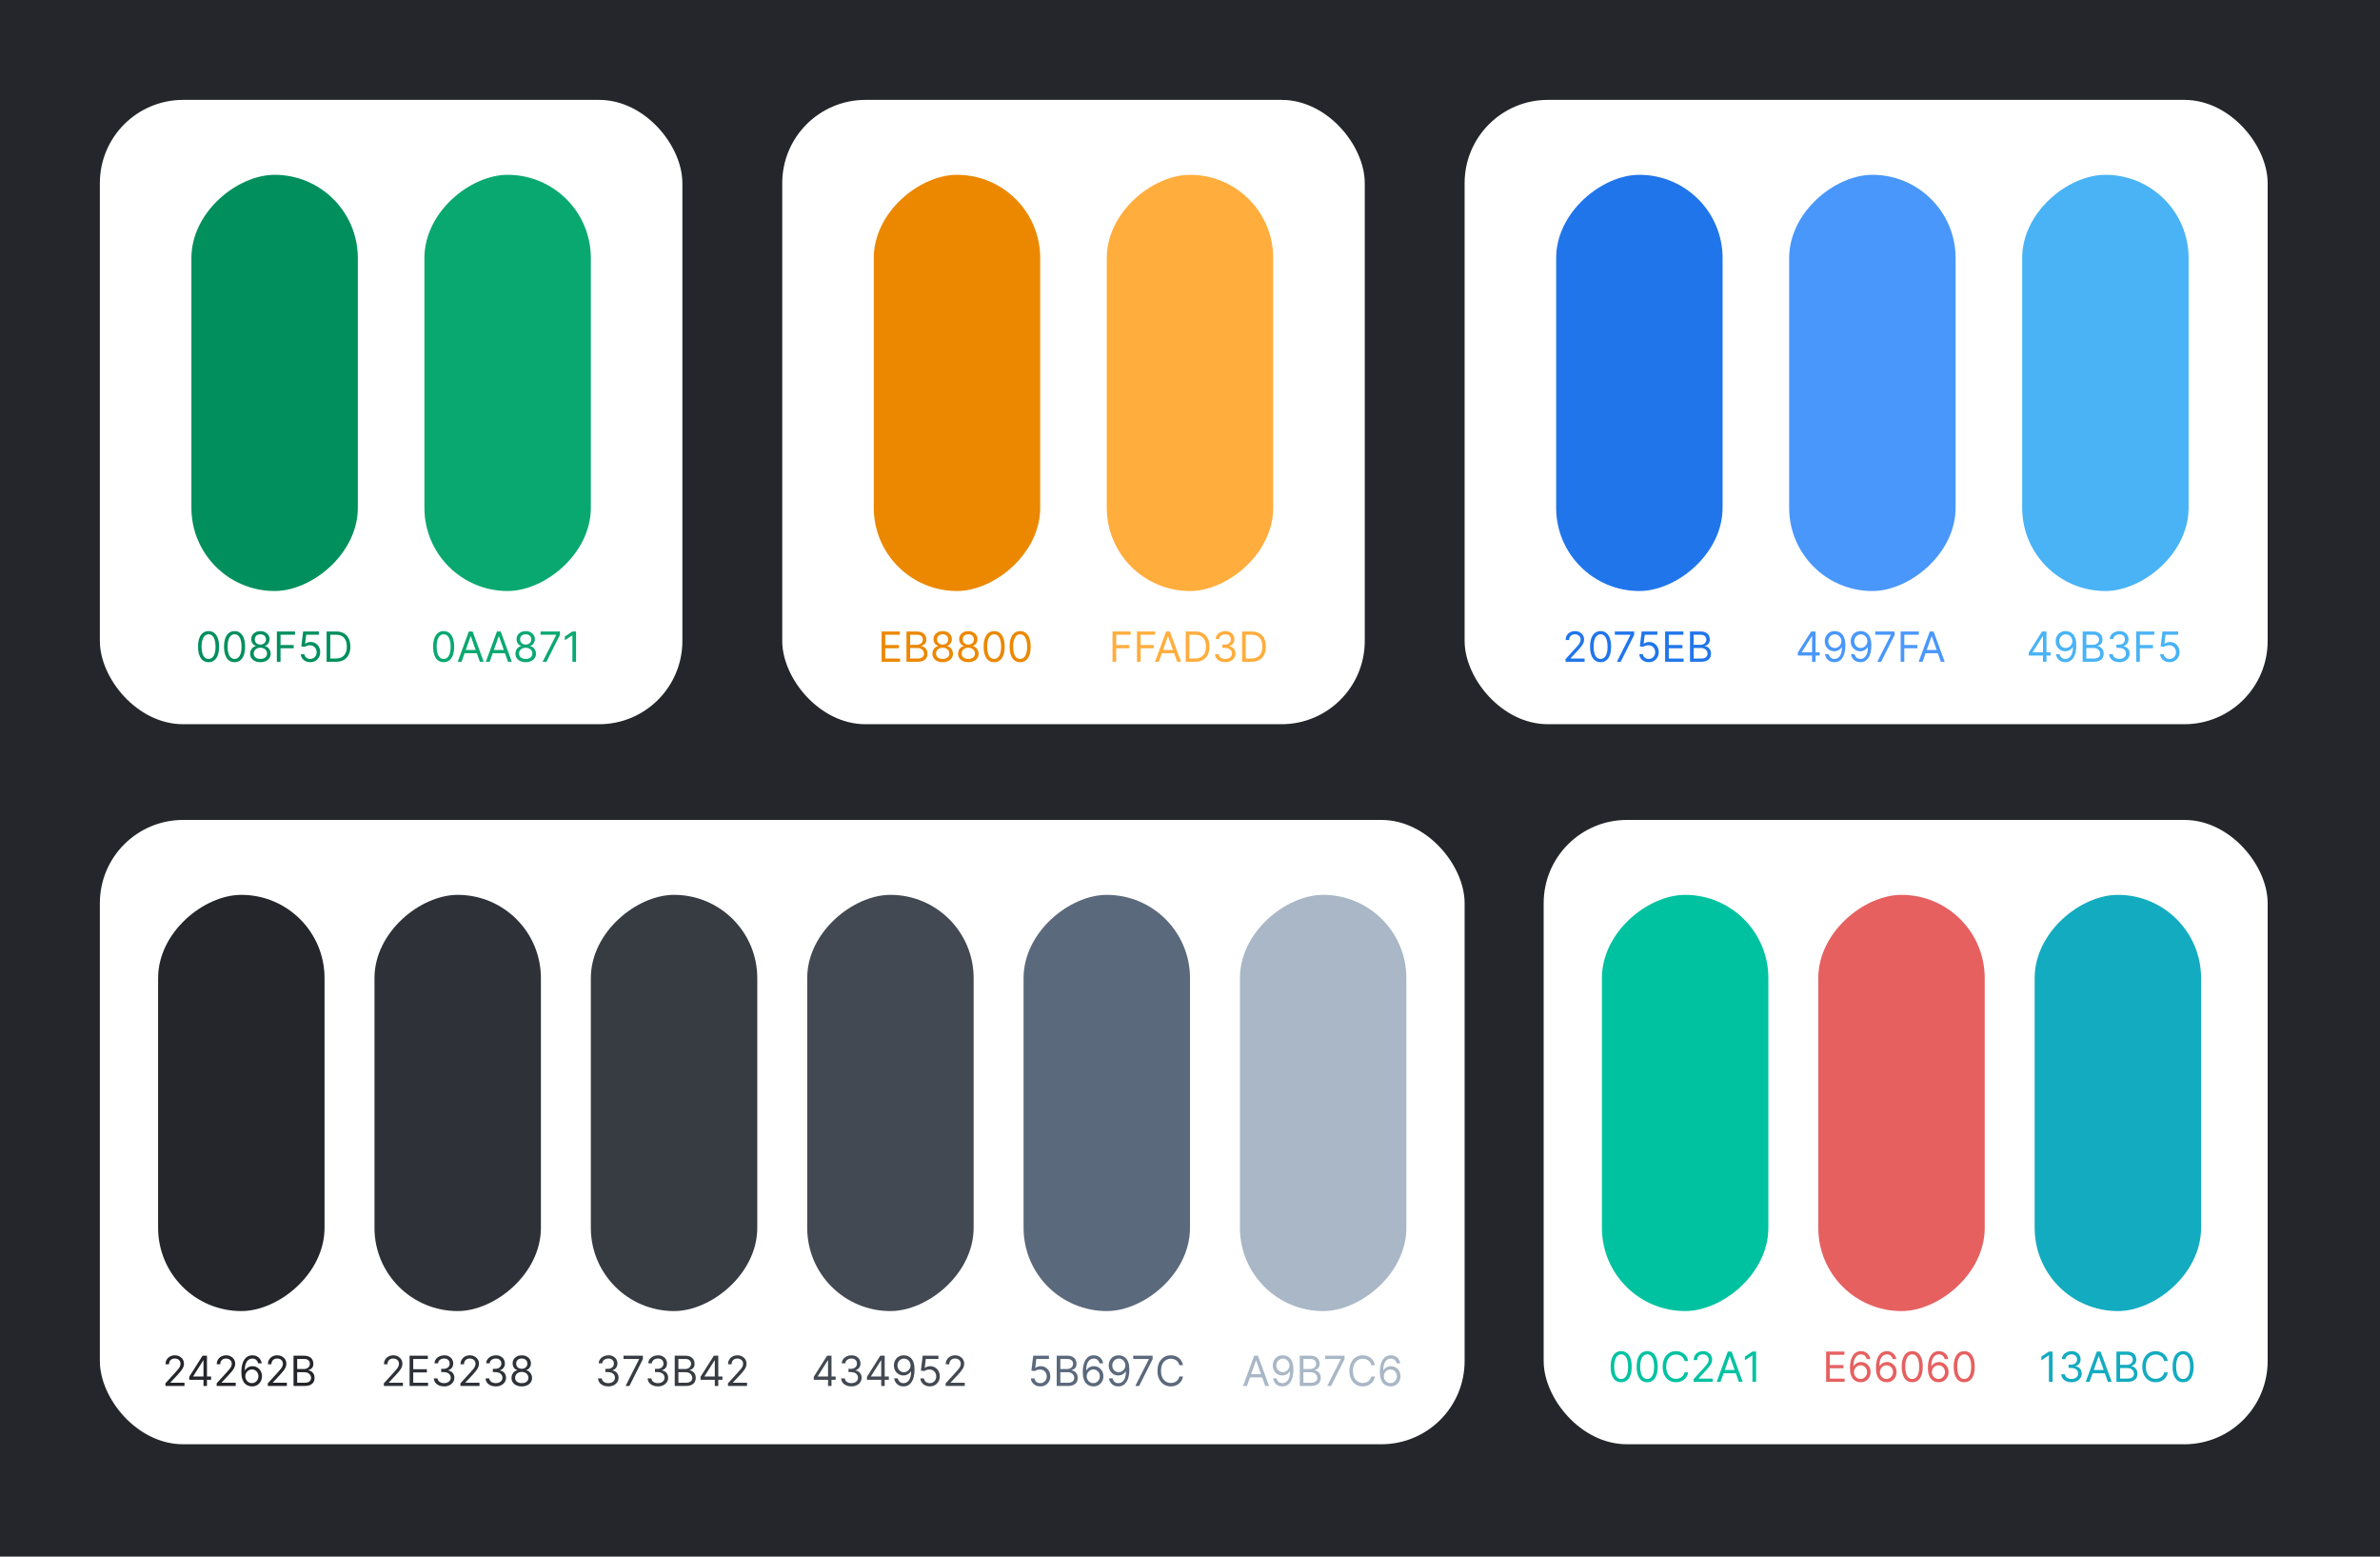 <svg width="572" height="374" viewBox="0 0 572 374" fill="none" xmlns="http://www.w3.org/2000/svg">
<rect width="572" height="374" fill="#24262B"/>
<rect x="24" y="24" width="140" height="150" rx="20" fill="white"/>
<path d="M50.125 159.099C49.59 159.099 49.134 158.954 48.758 158.663C48.381 158.369 48.094 157.944 47.895 157.388C47.696 156.829 47.597 156.154 47.597 155.364C47.597 154.578 47.696 153.906 47.895 153.35C48.096 152.791 48.385 152.365 48.761 152.072C49.14 151.776 49.595 151.628 50.125 151.628C50.655 151.628 51.109 151.776 51.485 152.072C51.864 152.365 52.153 152.791 52.352 153.35C52.553 153.906 52.653 154.578 52.653 155.364C52.653 156.154 52.554 156.829 52.355 157.388C52.156 157.944 51.869 158.369 51.492 158.663C51.116 158.954 50.66 159.099 50.125 159.099ZM50.125 158.318C50.655 158.318 51.067 158.062 51.361 157.551C51.654 157.04 51.801 156.311 51.801 155.364C51.801 154.734 51.734 154.198 51.599 153.755C51.466 153.312 51.274 152.975 51.023 152.743C50.775 152.511 50.475 152.395 50.125 152.395C49.599 152.395 49.189 152.654 48.893 153.173C48.597 153.689 48.449 154.419 48.449 155.364C48.449 155.993 48.515 156.528 48.648 156.969C48.78 157.409 48.971 157.744 49.219 157.974C49.47 158.203 49.772 158.318 50.125 158.318ZM56.375 159.099C55.84 159.099 55.384 158.954 55.008 158.663C54.631 158.369 54.344 157.944 54.145 157.388C53.946 156.829 53.847 156.154 53.847 155.364C53.847 154.578 53.946 153.906 54.145 153.35C54.346 152.791 54.635 152.365 55.011 152.072C55.39 151.776 55.845 151.628 56.375 151.628C56.905 151.628 57.359 151.776 57.735 152.072C58.114 152.365 58.403 152.791 58.602 153.35C58.803 153.906 58.903 154.578 58.903 155.364C58.903 156.154 58.804 156.829 58.605 157.388C58.406 157.944 58.119 158.369 57.742 158.663C57.366 158.954 56.91 159.099 56.375 159.099ZM56.375 158.318C56.905 158.318 57.317 158.062 57.611 157.551C57.904 157.04 58.051 156.311 58.051 155.364C58.051 154.734 57.984 154.198 57.849 153.755C57.716 153.312 57.524 152.975 57.273 152.743C57.025 152.511 56.725 152.395 56.375 152.395C55.849 152.395 55.439 152.654 55.143 153.173C54.847 153.689 54.699 154.419 54.699 155.364C54.699 155.993 54.765 156.528 54.898 156.969C55.03 157.409 55.221 157.744 55.469 157.974C55.72 158.203 56.022 158.318 56.375 158.318ZM62.582 159.099C62.095 159.099 61.664 159.013 61.29 158.84C60.918 158.665 60.628 158.425 60.42 158.119C60.211 157.812 60.108 157.461 60.111 157.068C60.108 156.76 60.169 156.476 60.292 156.216C60.415 155.953 60.583 155.734 60.796 155.559C61.012 155.381 61.252 155.269 61.517 155.222V155.179C61.169 155.089 60.892 154.894 60.686 154.593C60.48 154.29 60.378 153.946 60.381 153.56C60.378 153.19 60.472 152.86 60.661 152.569C60.851 152.278 61.111 152.048 61.443 151.88C61.776 151.712 62.156 151.628 62.582 151.628C63.004 151.628 63.38 151.712 63.712 151.88C64.043 152.048 64.303 152.278 64.493 152.569C64.685 152.86 64.782 153.19 64.784 153.56C64.782 153.946 64.676 154.29 64.468 154.593C64.262 154.894 63.989 155.089 63.648 155.179V155.222C63.91 155.269 64.147 155.381 64.358 155.559C64.569 155.734 64.737 155.953 64.862 156.216C64.988 156.476 65.052 156.76 65.054 157.068C65.052 157.461 64.945 157.812 64.734 158.119C64.526 158.425 64.236 158.665 63.864 158.84C63.495 159.013 63.068 159.099 62.582 159.099ZM62.582 158.318C62.911 158.318 63.196 158.265 63.435 158.158C63.674 158.052 63.858 157.902 63.989 157.707C64.119 157.513 64.185 157.286 64.188 157.026C64.185 156.751 64.114 156.508 63.974 156.298C63.835 156.087 63.644 155.921 63.403 155.8C63.164 155.68 62.89 155.619 62.582 155.619C62.272 155.619 61.995 155.68 61.751 155.8C61.51 155.921 61.319 156.087 61.18 156.298C61.042 156.508 60.975 156.751 60.977 157.026C60.975 157.286 61.038 157.513 61.166 157.707C61.296 157.902 61.481 158.052 61.723 158.158C61.965 158.265 62.251 158.318 62.582 158.318ZM62.582 154.866C62.843 154.866 63.074 154.814 63.275 154.71C63.478 154.606 63.638 154.46 63.754 154.273C63.87 154.086 63.929 153.867 63.932 153.616C63.929 153.37 63.871 153.156 63.758 152.974C63.644 152.789 63.487 152.647 63.285 152.548C63.084 152.446 62.85 152.395 62.582 152.395C62.31 152.395 62.072 152.446 61.869 152.548C61.665 152.647 61.508 152.789 61.396 152.974C61.285 153.156 61.231 153.37 61.233 153.616C61.231 153.867 61.286 154.086 61.4 154.273C61.516 154.46 61.676 154.606 61.879 154.71C62.083 154.814 62.317 154.866 62.582 154.866ZM66.543 159V151.727H70.904V152.509H67.424V154.966H70.577V155.747H67.424V159H66.543ZM74.557 159.099C74.14 159.099 73.765 159.017 73.431 158.851C73.097 158.685 72.83 158.458 72.629 158.169C72.427 157.88 72.317 157.551 72.298 157.182H73.151C73.184 157.511 73.333 157.783 73.598 157.999C73.865 158.212 74.185 158.318 74.557 158.318C74.855 158.318 75.12 158.248 75.352 158.109C75.587 157.969 75.77 157.777 75.903 157.533C76.038 157.287 76.105 157.009 76.105 156.699C76.105 156.382 76.035 156.099 75.896 155.85C75.758 155.599 75.569 155.402 75.327 155.257C75.086 155.113 74.81 155.039 74.5 155.037C74.278 155.035 74.049 155.069 73.815 155.14C73.58 155.209 73.387 155.297 73.236 155.406L72.412 155.307L72.852 151.727H76.631V152.509H73.591L73.335 154.653H73.378C73.527 154.535 73.714 154.437 73.939 154.359C74.164 154.281 74.398 154.241 74.642 154.241C75.087 154.241 75.484 154.348 75.832 154.561C76.182 154.772 76.457 155.061 76.656 155.428C76.857 155.795 76.957 156.214 76.957 156.685C76.957 157.149 76.853 157.563 76.645 157.928C76.439 158.29 76.155 158.576 75.793 158.787C75.43 158.995 75.019 159.099 74.557 159.099ZM80.74 159H78.496V151.727H80.84C81.545 151.727 82.149 151.873 82.651 152.164C83.153 152.453 83.537 152.868 83.805 153.411C84.072 153.95 84.206 154.597 84.206 155.349C84.206 156.107 84.071 156.759 83.801 157.306C83.531 157.851 83.138 158.27 82.622 158.563C82.106 158.854 81.479 159 80.74 159ZM79.377 158.219H80.683C81.285 158.219 81.783 158.103 82.178 157.871C82.574 157.639 82.868 157.308 83.063 156.88C83.257 156.451 83.354 155.941 83.354 155.349C83.354 154.762 83.258 154.257 83.066 153.833C82.874 153.407 82.588 153.08 82.207 152.853C81.826 152.623 81.351 152.509 80.783 152.509H79.377V158.219Z" fill="#008F5D"/>
<rect x="46" y="142" width="100" height="40" rx="20" transform="rotate(-90 46 142)" fill="#008F5D"/>
<path d="M106.625 159.099C106.09 159.099 105.634 158.954 105.258 158.663C104.881 158.369 104.594 157.944 104.395 157.388C104.196 156.829 104.097 156.154 104.097 155.364C104.097 154.578 104.196 153.906 104.395 153.35C104.596 152.791 104.885 152.365 105.261 152.072C105.64 151.776 106.095 151.628 106.625 151.628C107.155 151.628 107.609 151.776 107.985 152.072C108.364 152.365 108.653 152.791 108.852 153.35C109.053 153.906 109.153 154.578 109.153 155.364C109.153 156.154 109.054 156.829 108.855 157.388C108.656 157.944 108.369 158.369 107.992 158.663C107.616 158.954 107.16 159.099 106.625 159.099ZM106.625 158.318C107.155 158.318 107.567 158.062 107.861 157.551C108.154 157.04 108.301 156.311 108.301 155.364C108.301 154.734 108.234 154.198 108.099 153.755C107.966 153.312 107.774 152.975 107.523 152.743C107.275 152.511 106.975 152.395 106.625 152.395C106.099 152.395 105.689 152.654 105.393 153.173C105.097 153.689 104.949 154.419 104.949 155.364C104.949 155.993 105.015 156.528 105.148 156.969C105.28 157.409 105.471 157.744 105.719 157.974C105.97 158.203 106.272 158.318 106.625 158.318ZM110.929 159H110.006L112.676 151.727H113.585L116.256 159H115.332L113.159 152.878H113.102L110.929 159ZM111.27 156.159H114.991V156.94H111.27V156.159ZM117.687 159H116.763L119.434 151.727H120.343L123.013 159H122.09L119.917 152.878H119.86L117.687 159ZM118.028 156.159H121.749V156.94H118.028V156.159ZM126.348 159.099C125.86 159.099 125.429 159.013 125.055 158.84C124.684 158.665 124.394 158.425 124.185 158.119C123.977 157.812 123.874 157.461 123.876 157.068C123.874 156.76 123.934 156.476 124.058 156.216C124.181 155.953 124.349 155.734 124.562 155.559C124.777 155.381 125.018 155.269 125.283 155.222V155.179C124.935 155.089 124.658 154.894 124.452 154.593C124.246 154.29 124.144 153.946 124.146 153.56C124.144 153.19 124.237 152.86 124.427 152.569C124.616 152.278 124.877 152.048 125.208 151.88C125.542 151.712 125.922 151.628 126.348 151.628C126.769 151.628 127.146 151.712 127.477 151.88C127.809 152.048 128.069 152.278 128.259 152.569C128.45 152.86 128.547 153.19 128.55 153.56C128.547 153.946 128.442 154.29 128.234 154.593C128.028 154.894 127.754 155.089 127.413 155.179V155.222C127.676 155.269 127.913 155.381 128.124 155.559C128.334 155.734 128.502 155.953 128.628 156.216C128.753 156.476 128.817 156.76 128.82 157.068C128.817 157.461 128.711 157.812 128.5 158.119C128.292 158.425 128.002 158.665 127.63 158.84C127.261 159.013 126.833 159.099 126.348 159.099ZM126.348 158.318C126.677 158.318 126.961 158.265 127.2 158.158C127.439 158.052 127.624 157.902 127.754 157.707C127.884 157.513 127.951 157.286 127.953 157.026C127.951 156.751 127.88 156.508 127.74 156.298C127.6 156.087 127.41 155.921 127.168 155.8C126.929 155.68 126.656 155.619 126.348 155.619C126.038 155.619 125.761 155.68 125.517 155.8C125.276 155.921 125.085 156.087 124.945 156.298C124.808 156.508 124.741 156.751 124.743 157.026C124.741 157.286 124.803 157.513 124.931 157.707C125.061 157.902 125.247 158.052 125.489 158.158C125.73 158.265 126.017 158.318 126.348 158.318ZM126.348 154.866C126.608 154.866 126.839 154.814 127.04 154.71C127.244 154.606 127.404 154.46 127.52 154.273C127.636 154.086 127.695 153.867 127.697 153.616C127.695 153.37 127.637 153.156 127.523 152.974C127.41 152.789 127.252 152.647 127.051 152.548C126.85 152.446 126.616 152.395 126.348 152.395C126.076 152.395 125.838 152.446 125.634 152.548C125.431 152.647 125.273 152.789 125.162 152.974C125.051 153.156 124.996 153.37 124.999 153.616C124.996 153.867 125.052 154.086 125.165 154.273C125.281 154.46 125.441 154.606 125.645 154.71C125.848 154.814 126.083 154.866 126.348 154.866ZM130.408 159L133.661 152.565V152.509H129.911V151.727H134.57V152.551L131.331 159H130.408ZM138.45 151.727V159H137.57V152.651H137.527L135.751 153.83V152.935L137.57 151.727H138.45Z" fill="#0AA871"/>
<rect x="102" y="142" width="100" height="40" rx="20" transform="rotate(-90 102 142)" fill="#0AA871"/>
<rect x="188" y="24" width="140" height="150" rx="20" fill="white"/>
<path d="M211.881 159V151.727H216.27V152.509H212.761V154.966H216.043V155.747H212.761V158.219H216.327V159H211.881ZM217.857 159V151.727H220.4C220.906 151.727 221.324 151.815 221.653 151.99C221.982 152.163 222.228 152.396 222.388 152.69C222.549 152.981 222.63 153.304 222.63 153.659C222.63 153.972 222.574 154.23 222.463 154.433C222.354 154.637 222.21 154.798 222.03 154.916C221.852 155.035 221.659 155.122 221.451 155.179V155.25C221.674 155.264 221.897 155.342 222.122 155.484C222.347 155.626 222.535 155.83 222.687 156.095C222.838 156.36 222.914 156.685 222.914 157.068C222.914 157.433 222.831 157.761 222.665 158.052C222.5 158.343 222.238 158.574 221.881 158.744C221.523 158.915 221.058 159 220.485 159H217.857ZM218.738 158.219H220.485C221.06 158.219 221.469 158.107 221.71 157.885C221.954 157.66 222.076 157.388 222.076 157.068C222.076 156.822 222.013 156.595 221.888 156.386C221.762 156.176 221.584 156.008 221.352 155.882C221.12 155.754 220.845 155.69 220.528 155.69H218.738V158.219ZM218.738 154.923H220.371C220.637 154.923 220.876 154.871 221.089 154.767C221.304 154.663 221.475 154.516 221.6 154.327C221.728 154.137 221.792 153.915 221.792 153.659C221.792 153.339 221.681 153.068 221.458 152.846C221.236 152.621 220.883 152.509 220.4 152.509H218.738V154.923ZM226.563 159.099C226.075 159.099 225.644 159.013 225.27 158.84C224.899 158.665 224.609 158.425 224.4 158.119C224.192 157.812 224.089 157.461 224.091 157.068C224.089 156.76 224.149 156.476 224.272 156.216C224.395 155.953 224.564 155.734 224.777 155.559C224.992 155.381 225.232 155.269 225.498 155.222V155.179C225.15 155.089 224.873 154.894 224.667 154.593C224.461 154.29 224.359 153.946 224.361 153.56C224.359 153.19 224.452 152.86 224.642 152.569C224.831 152.278 225.092 152.048 225.423 151.88C225.757 151.712 226.137 151.628 226.563 151.628C226.984 151.628 227.361 151.712 227.692 151.88C228.024 152.048 228.284 152.278 228.473 152.569C228.665 152.86 228.762 153.19 228.765 153.56C228.762 153.946 228.657 154.29 228.449 154.593C228.243 154.894 227.969 155.089 227.628 155.179V155.222C227.891 155.269 228.128 155.381 228.338 155.559C228.549 155.734 228.717 155.953 228.843 156.216C228.968 156.476 229.032 156.76 229.034 157.068C229.032 157.461 228.926 157.812 228.715 158.119C228.507 158.425 228.217 158.665 227.845 158.84C227.475 159.013 227.048 159.099 226.563 159.099ZM226.563 158.318C226.892 158.318 227.176 158.265 227.415 158.158C227.654 158.052 227.839 157.902 227.969 157.707C228.099 157.513 228.166 157.286 228.168 157.026C228.166 156.751 228.095 156.508 227.955 156.298C227.815 156.087 227.625 155.921 227.383 155.8C227.144 155.68 226.871 155.619 226.563 155.619C226.253 155.619 225.976 155.68 225.732 155.8C225.49 155.921 225.3 156.087 225.16 156.298C225.023 156.508 224.955 156.751 224.958 157.026C224.955 157.286 225.018 157.513 225.146 157.707C225.276 157.902 225.462 158.052 225.703 158.158C225.945 158.265 226.231 158.318 226.563 158.318ZM226.563 154.866C226.823 154.866 227.054 154.814 227.255 154.71C227.459 154.606 227.619 154.46 227.735 154.273C227.851 154.086 227.91 153.867 227.912 153.616C227.91 153.37 227.852 153.156 227.738 152.974C227.625 152.789 227.467 152.647 227.266 152.548C227.065 152.446 226.83 152.395 226.563 152.395C226.291 152.395 226.053 152.446 225.849 152.548C225.645 152.647 225.488 152.789 225.377 152.974C225.266 153.156 225.211 153.37 225.213 153.616C225.211 153.867 225.267 154.086 225.38 154.273C225.496 154.46 225.656 154.606 225.86 154.71C226.063 154.814 226.298 154.866 226.563 154.866ZM232.725 159.099C232.237 159.099 231.806 159.013 231.432 158.84C231.061 158.665 230.771 158.425 230.562 158.119C230.354 157.812 230.251 157.461 230.253 157.068C230.251 156.76 230.311 156.476 230.434 156.216C230.558 155.953 230.726 155.734 230.939 155.559C231.154 155.381 231.394 155.269 231.66 155.222V155.179C231.312 155.089 231.035 154.894 230.829 154.593C230.623 154.29 230.521 153.946 230.523 153.56C230.521 153.19 230.614 152.86 230.804 152.569C230.993 152.278 231.254 152.048 231.585 151.88C231.919 151.712 232.299 151.628 232.725 151.628C233.146 151.628 233.523 151.712 233.854 151.88C234.186 152.048 234.446 152.278 234.635 152.569C234.827 152.86 234.924 153.19 234.927 153.56C234.924 153.946 234.819 154.29 234.611 154.593C234.405 154.894 234.131 155.089 233.79 155.179V155.222C234.053 155.269 234.29 155.381 234.501 155.559C234.711 155.734 234.879 155.953 235.005 156.216C235.13 156.476 235.194 156.76 235.197 157.068C235.194 157.461 235.088 157.812 234.877 158.119C234.669 158.425 234.379 158.665 234.007 158.84C233.638 159.013 233.21 159.099 232.725 159.099ZM232.725 158.318C233.054 158.318 233.338 158.265 233.577 158.158C233.816 158.052 234.001 157.902 234.131 157.707C234.261 157.513 234.328 157.286 234.33 157.026C234.328 156.751 234.257 156.508 234.117 156.298C233.977 156.087 233.787 155.921 233.545 155.8C233.306 155.68 233.033 155.619 232.725 155.619C232.415 155.619 232.138 155.68 231.894 155.8C231.653 155.921 231.462 156.087 231.322 156.298C231.185 156.508 231.117 156.751 231.12 157.026C231.117 157.286 231.18 157.513 231.308 157.707C231.438 157.902 231.624 158.052 231.866 158.158C232.107 158.265 232.394 158.318 232.725 158.318ZM232.725 154.866C232.985 154.866 233.216 154.814 233.417 154.71C233.621 154.606 233.781 154.46 233.897 154.273C234.013 154.086 234.072 153.867 234.074 153.616C234.072 153.37 234.014 153.156 233.9 152.974C233.787 152.789 233.629 152.647 233.428 152.548C233.227 152.446 232.992 152.395 232.725 152.395C232.453 152.395 232.215 152.446 232.011 152.548C231.808 152.647 231.65 152.789 231.539 152.974C231.428 153.156 231.373 153.37 231.376 153.616C231.373 153.867 231.429 154.086 231.542 154.273C231.658 154.46 231.818 154.606 232.022 154.71C232.225 154.814 232.46 154.866 232.725 154.866ZM238.93 159.099C238.395 159.099 237.939 158.954 237.562 158.663C237.186 158.369 236.898 157.944 236.7 157.388C236.501 156.829 236.401 156.154 236.401 155.364C236.401 154.578 236.501 153.906 236.7 153.35C236.901 152.791 237.19 152.365 237.566 152.072C237.945 151.776 238.399 151.628 238.93 151.628C239.46 151.628 239.913 151.776 240.29 152.072C240.669 152.365 240.957 152.791 241.156 153.35C241.357 153.906 241.458 154.578 241.458 155.364C241.458 156.154 241.359 156.829 241.16 157.388C240.961 157.944 240.673 158.369 240.297 158.663C239.92 158.954 239.465 159.099 238.93 159.099ZM238.93 158.318C239.46 158.318 239.872 158.062 240.165 157.551C240.459 157.04 240.606 156.311 240.606 155.364C240.606 154.734 240.538 154.198 240.403 153.755C240.271 153.312 240.079 152.975 239.828 152.743C239.58 152.511 239.28 152.395 238.93 152.395C238.404 152.395 237.993 152.654 237.697 153.173C237.402 153.689 237.254 154.419 237.254 155.364C237.254 155.993 237.32 156.528 237.452 156.969C237.585 157.409 237.776 157.744 238.024 157.974C238.275 158.203 238.577 158.318 238.93 158.318ZM245.18 159.099C244.645 159.099 244.189 158.954 243.812 158.663C243.436 158.369 243.148 157.944 242.95 157.388C242.751 156.829 242.651 156.154 242.651 155.364C242.651 154.578 242.751 153.906 242.95 153.35C243.151 152.791 243.44 152.365 243.816 152.072C244.195 151.776 244.649 151.628 245.18 151.628C245.71 151.628 246.163 151.776 246.54 152.072C246.919 152.365 247.207 152.791 247.406 153.35C247.607 153.906 247.708 154.578 247.708 155.364C247.708 156.154 247.609 156.829 247.41 157.388C247.211 157.944 246.923 158.369 246.547 158.663C246.17 158.954 245.715 159.099 245.18 159.099ZM245.18 158.318C245.71 158.318 246.122 158.062 246.415 157.551C246.709 157.04 246.856 156.311 246.856 155.364C246.856 154.734 246.788 154.198 246.653 153.755C246.521 153.312 246.329 152.975 246.078 152.743C245.83 152.511 245.53 152.395 245.18 152.395C244.654 152.395 244.243 152.654 243.947 153.173C243.652 153.689 243.504 154.419 243.504 155.364C243.504 155.993 243.57 156.528 243.702 156.969C243.835 157.409 244.026 157.744 244.274 157.974C244.525 158.203 244.827 158.318 245.18 158.318Z" fill="#EB8800"/>
<rect x="210" y="142" width="100" height="40" rx="20" transform="rotate(-90 210 142)" fill="#EB8800"/>
<path d="M267.381 159V151.727H271.741V152.509H268.261V154.966H271.415V155.747H268.261V159H267.381ZM273.25 159V151.727H277.611V152.509H274.131V154.966H277.284V155.747H274.131V159H273.25ZM278.509 159H277.586L280.256 151.727H281.165L283.836 159H282.912L280.739 152.878H280.682L278.509 159ZM278.85 156.159H282.572V156.94H278.85V156.159ZM287.213 159H284.969V151.727H287.312C288.018 151.727 288.622 151.873 289.123 152.164C289.625 152.453 290.01 152.868 290.278 153.411C290.545 153.95 290.679 154.597 290.679 155.349C290.679 156.107 290.544 156.759 290.274 157.306C290.004 157.851 289.611 158.27 289.095 158.563C288.579 158.854 287.952 159 287.213 159ZM285.849 158.219H287.156C287.757 158.219 288.256 158.103 288.651 157.871C289.046 157.639 289.341 157.308 289.535 156.88C289.729 156.451 289.827 155.941 289.827 155.349C289.827 154.762 289.731 154.257 289.539 153.833C289.347 153.407 289.061 153.08 288.68 152.853C288.298 152.623 287.824 152.509 287.256 152.509H285.849V158.219ZM294.486 159.099C294.017 159.099 293.599 159.019 293.232 158.858C292.867 158.697 292.577 158.473 292.362 158.187C292.149 157.898 292.033 157.563 292.014 157.182H292.909C292.928 157.416 293.008 157.619 293.15 157.789C293.292 157.957 293.478 158.087 293.708 158.18C293.938 158.272 294.192 158.318 294.471 158.318C294.784 158.318 295.061 158.264 295.302 158.155C295.544 158.046 295.733 157.894 295.871 157.7C296.008 157.506 296.077 157.281 296.077 157.026C296.077 156.758 296.01 156.522 295.878 156.319C295.745 156.113 295.551 155.952 295.295 155.836C295.04 155.72 294.727 155.662 294.358 155.662H293.775V154.881H294.358C294.647 154.881 294.9 154.829 295.118 154.724C295.338 154.62 295.51 154.473 295.633 154.284C295.758 154.095 295.821 153.872 295.821 153.616C295.821 153.37 295.766 153.156 295.657 152.974C295.549 152.791 295.395 152.649 295.196 152.548C294.999 152.446 294.767 152.395 294.5 152.395C294.249 152.395 294.012 152.441 293.79 152.533C293.569 152.623 293.39 152.755 293.25 152.928C293.11 153.098 293.034 153.304 293.023 153.545H292.17C292.184 153.164 292.299 152.83 292.515 152.544C292.73 152.255 293.012 152.03 293.36 151.869C293.71 151.708 294.095 151.628 294.514 151.628C294.964 151.628 295.35 151.719 295.672 151.901C295.994 152.081 296.241 152.319 296.414 152.615C296.587 152.911 296.673 153.231 296.673 153.574C296.673 153.983 296.565 154.333 296.35 154.621C296.137 154.91 295.847 155.11 295.48 155.222V155.278C295.939 155.354 296.298 155.549 296.556 155.864C296.814 156.177 296.943 156.564 296.943 157.026C296.943 157.421 296.835 157.776 296.62 158.091C296.407 158.403 296.116 158.65 295.746 158.83C295.377 159.009 294.957 159.099 294.486 159.099ZM300.768 159H298.523V151.727H300.867C301.573 151.727 302.176 151.873 302.678 152.164C303.18 152.453 303.565 152.868 303.832 153.411C304.1 153.95 304.233 154.597 304.233 155.349C304.233 156.107 304.099 156.759 303.829 157.306C303.559 157.851 303.166 158.27 302.65 158.563C302.134 158.854 301.506 159 300.768 159ZM299.404 158.219H300.711C301.312 158.219 301.81 158.103 302.206 157.871C302.601 157.639 302.896 157.308 303.09 156.88C303.284 156.451 303.381 155.941 303.381 155.349C303.381 154.762 303.285 154.257 303.094 153.833C302.902 153.407 302.615 153.08 302.234 152.853C301.853 152.623 301.378 152.509 300.81 152.509H299.404V158.219Z" fill="#FFAD3D"/>
<rect x="266" y="142" width="100" height="40" rx="20" transform="rotate(-90 266 142)" fill="#FFAD3D"/>
<rect x="352" y="24" width="193" height="150" rx="20" fill="white"/>
<path d="M376.253 159V158.361L378.653 155.733C378.935 155.425 379.167 155.158 379.349 154.93C379.532 154.701 379.667 154.485 379.754 154.284C379.844 154.08 379.889 153.867 379.889 153.645C379.889 153.389 379.828 153.168 379.705 152.981C379.584 152.794 379.418 152.649 379.207 152.548C378.997 152.446 378.76 152.395 378.497 152.395C378.218 152.395 377.974 152.453 377.766 152.569C377.56 152.683 377.4 152.842 377.286 153.048C377.175 153.254 377.119 153.496 377.119 153.773H376.281C376.281 153.347 376.379 152.973 376.576 152.651C376.772 152.329 377.04 152.078 377.379 151.898C377.719 151.718 378.102 151.628 378.526 151.628C378.952 151.628 379.329 151.718 379.658 151.898C379.987 152.078 380.246 152.32 380.433 152.626C380.62 152.931 380.713 153.271 380.713 153.645C380.713 153.912 380.665 154.174 380.567 154.43C380.473 154.683 380.307 154.966 380.07 155.278C379.836 155.589 379.51 155.967 379.094 156.415L377.46 158.162V158.219H380.841V159H376.253ZM384.68 159.099C384.145 159.099 383.689 158.954 383.312 158.663C382.936 158.369 382.648 157.944 382.45 157.388C382.251 156.829 382.151 156.154 382.151 155.364C382.151 154.578 382.251 153.906 382.45 153.35C382.651 152.791 382.94 152.365 383.316 152.072C383.695 151.776 384.149 151.628 384.68 151.628C385.21 151.628 385.663 151.776 386.04 152.072C386.419 152.365 386.707 152.791 386.906 153.35C387.107 153.906 387.208 154.578 387.208 155.364C387.208 156.154 387.109 156.829 386.91 157.388C386.711 157.944 386.423 158.369 386.047 158.663C385.67 158.954 385.215 159.099 384.68 159.099ZM384.68 158.318C385.21 158.318 385.622 158.062 385.915 157.551C386.209 157.04 386.356 156.311 386.356 155.364C386.356 154.734 386.288 154.198 386.153 153.755C386.021 153.312 385.829 152.975 385.578 152.743C385.33 152.511 385.03 152.395 384.68 152.395C384.154 152.395 383.743 152.654 383.447 153.173C383.152 153.689 383.004 154.419 383.004 155.364C383.004 155.993 383.07 156.528 383.202 156.969C383.335 157.409 383.526 157.744 383.774 157.974C384.025 158.203 384.327 158.318 384.68 158.318ZM388.589 159L391.842 152.565V152.509H388.092V151.727H392.751V152.551L389.513 159H388.589ZM396.25 159.099C395.834 159.099 395.458 159.017 395.124 158.851C394.791 158.685 394.523 158.458 394.322 158.169C394.121 157.88 394.011 157.551 393.992 157.182H394.844C394.877 157.511 395.026 157.783 395.291 157.999C395.559 158.212 395.878 158.318 396.25 158.318C396.548 158.318 396.814 158.248 397.046 158.109C397.28 157.969 397.463 157.777 397.596 157.533C397.731 157.287 397.798 157.009 397.798 156.699C397.798 156.382 397.729 156.099 397.589 155.85C397.452 155.599 397.262 155.402 397.021 155.257C396.779 155.113 396.503 155.039 396.193 155.037C395.971 155.035 395.742 155.069 395.508 155.14C395.274 155.209 395.081 155.297 394.929 155.406L394.105 155.307L394.546 151.727H398.324V152.509H395.284L395.029 154.653H395.071C395.22 154.535 395.407 154.437 395.632 154.359C395.857 154.281 396.092 154.241 396.335 154.241C396.78 154.241 397.177 154.348 397.525 154.561C397.875 154.772 398.15 155.061 398.349 155.428C398.55 155.795 398.651 156.214 398.651 156.685C398.651 157.149 398.547 157.563 398.338 157.928C398.132 158.29 397.848 158.576 397.486 158.787C397.124 158.995 396.712 159.099 396.25 159.099ZM400.189 159V151.727H404.578V152.509H401.07V154.966H404.351V155.747H401.07V158.219H404.635V159H400.189ZM406.166 159V151.727H408.708C409.215 151.727 409.633 151.815 409.962 151.99C410.291 152.163 410.536 152.396 410.697 152.69C410.858 152.981 410.939 153.304 410.939 153.659C410.939 153.972 410.883 154.23 410.772 154.433C410.663 154.637 410.518 154.798 410.338 154.916C410.161 155.035 409.968 155.122 409.76 155.179V155.25C409.982 155.264 410.206 155.342 410.431 155.484C410.656 155.626 410.844 155.83 410.995 156.095C411.147 156.36 411.223 156.685 411.223 157.068C411.223 157.433 411.14 157.761 410.974 158.052C410.808 158.343 410.547 158.574 410.189 158.744C409.832 158.915 409.367 159 408.794 159H406.166ZM407.047 158.219H408.794C409.369 158.219 409.777 158.107 410.019 157.885C410.263 157.66 410.385 157.388 410.385 157.068C410.385 156.822 410.322 156.595 410.196 156.386C410.071 156.176 409.892 156.008 409.66 155.882C409.428 155.754 409.154 155.69 408.836 155.69H407.047V158.219ZM407.047 154.923H408.68C408.945 154.923 409.184 154.871 409.397 154.767C409.613 154.663 409.783 154.516 409.909 154.327C410.037 154.137 410.1 153.915 410.1 153.659C410.1 153.339 409.989 153.068 409.767 152.846C409.544 152.621 409.191 152.509 408.708 152.509H407.047V154.923Z" fill="#2075EB"/>
<rect x="374" y="142" width="100" height="40" rx="20" transform="rotate(-90 374 142)" fill="#2075EB"/>
<path d="M432.082 157.509V156.784L435.278 151.727H435.804V152.849H435.449L433.034 156.67V156.727H437.338V157.509H432.082ZM435.506 159V157.288V156.951V151.727H436.344V159H435.506ZM440.984 151.628C441.282 151.63 441.581 151.687 441.879 151.798C442.177 151.91 442.45 152.094 442.696 152.352C442.942 152.608 443.14 152.957 443.289 153.4C443.438 153.843 443.513 154.398 443.513 155.065C443.513 155.712 443.451 156.286 443.328 156.788C443.207 157.287 443.032 157.709 442.802 158.052C442.575 158.395 442.298 158.656 441.971 158.833C441.647 159.011 441.28 159.099 440.871 159.099C440.463 159.099 440.1 159.019 439.78 158.858C439.463 158.695 439.203 158.469 438.999 158.18C438.798 157.888 438.669 157.551 438.612 157.168H439.479C439.557 157.501 439.712 157.777 439.944 157.995C440.178 158.21 440.487 158.318 440.871 158.318C441.432 158.318 441.874 158.073 442.199 157.583C442.525 157.093 442.689 156.401 442.689 155.506H442.632C442.499 155.705 442.342 155.876 442.16 156.021C441.977 156.165 441.775 156.276 441.552 156.354C441.33 156.433 441.093 156.472 440.842 156.472C440.425 156.472 440.043 156.369 439.695 156.163C439.349 155.954 439.073 155.669 438.864 155.307C438.658 154.942 438.555 154.526 438.555 154.057C438.555 153.612 438.655 153.205 438.854 152.835C439.055 152.464 439.336 152.168 439.699 151.947C440.063 151.727 440.492 151.621 440.984 151.628ZM440.984 152.409C440.686 152.409 440.417 152.484 440.178 152.633C439.941 152.78 439.753 152.978 439.613 153.229C439.476 153.478 439.407 153.754 439.407 154.057C439.407 154.36 439.474 154.636 439.606 154.884C439.741 155.13 439.925 155.327 440.157 155.474C440.391 155.618 440.657 155.69 440.956 155.69C441.181 155.69 441.39 155.647 441.584 155.559C441.778 155.469 441.948 155.347 442.092 155.193C442.239 155.037 442.354 154.861 442.437 154.664C442.519 154.465 442.561 154.258 442.561 154.043C442.561 153.759 442.492 153.492 442.355 153.244C442.22 152.995 442.033 152.794 441.794 152.64C441.557 152.486 441.287 152.409 440.984 152.409ZM447.224 151.628C447.523 151.63 447.821 151.687 448.119 151.798C448.418 151.91 448.69 152.094 448.936 152.352C449.182 152.608 449.38 152.957 449.529 153.4C449.678 153.843 449.753 154.398 449.753 155.065C449.753 155.712 449.691 156.286 449.568 156.788C449.447 157.287 449.272 157.709 449.043 158.052C448.815 158.395 448.538 158.656 448.212 158.833C447.887 159.011 447.52 159.099 447.111 159.099C446.704 159.099 446.34 159.019 446.021 158.858C445.703 158.695 445.443 158.469 445.239 158.18C445.038 157.888 444.909 157.551 444.852 157.168H445.719C445.797 157.501 445.952 157.777 446.184 157.995C446.418 158.21 446.727 158.318 447.111 158.318C447.672 158.318 448.115 158.073 448.439 157.583C448.766 157.093 448.929 156.401 448.929 155.506H448.872C448.74 155.705 448.582 155.876 448.4 156.021C448.218 156.165 448.015 156.276 447.793 156.354C447.57 156.433 447.333 156.472 447.082 156.472C446.666 156.472 446.283 156.369 445.935 156.163C445.59 155.954 445.313 155.669 445.104 155.307C444.898 154.942 444.795 154.526 444.795 154.057C444.795 153.612 444.895 153.205 445.094 152.835C445.295 152.464 445.577 152.168 445.939 151.947C446.304 151.727 446.732 151.621 447.224 151.628ZM447.224 152.409C446.926 152.409 446.657 152.484 446.418 152.633C446.182 152.78 445.993 152.978 445.854 153.229C445.716 153.478 445.648 153.754 445.648 154.057C445.648 154.36 445.714 154.636 445.847 154.884C445.982 155.13 446.165 155.327 446.397 155.474C446.631 155.618 446.898 155.69 447.196 155.69C447.421 155.69 447.63 155.647 447.825 155.559C448.019 155.469 448.188 155.347 448.332 155.193C448.479 155.037 448.594 154.861 448.677 154.664C448.76 154.465 448.801 154.258 448.801 154.043C448.801 153.759 448.732 153.492 448.595 153.244C448.46 152.995 448.273 152.794 448.034 152.64C447.797 152.486 447.527 152.409 447.224 152.409ZM451.181 159L454.434 152.565V152.509H450.684V151.727H455.343V152.551L452.105 159H451.181ZM456.795 159V151.727H461.156V152.509H457.675V154.966H460.829V155.747H457.675V159H456.795ZM462.054 159H461.131L463.801 151.727H464.71L467.381 159H466.457L464.284 152.878H464.227L462.054 159ZM462.395 156.159H466.116V156.94H462.395V156.159Z" fill="#4997FA"/>
<rect x="430" y="142" width="100" height="40" rx="20" transform="rotate(-90 430 142)" fill="#4997FA"/>
<path d="M487.582 157.509V156.784L490.778 151.727H491.304V152.849H490.949L488.534 156.67V156.727H492.838V157.509H487.582ZM491.006 159V157.288V156.951V151.727H491.844V159H491.006ZM496.484 151.628C496.782 151.63 497.081 151.687 497.379 151.798C497.677 151.91 497.95 152.094 498.196 152.352C498.442 152.608 498.64 152.957 498.789 153.4C498.938 153.843 499.013 154.398 499.013 155.065C499.013 155.712 498.951 156.286 498.828 156.788C498.707 157.287 498.532 157.709 498.302 158.052C498.075 158.395 497.798 158.656 497.471 158.833C497.147 159.011 496.78 159.099 496.371 159.099C495.963 159.099 495.6 159.019 495.28 158.858C494.963 158.695 494.703 158.469 494.499 158.18C494.298 157.888 494.169 157.551 494.112 157.168H494.979C495.057 157.501 495.212 157.777 495.444 157.995C495.678 158.21 495.987 158.318 496.371 158.318C496.932 158.318 497.374 158.073 497.699 157.583C498.025 157.093 498.189 156.401 498.189 155.506H498.132C497.999 155.705 497.842 155.876 497.66 156.021C497.477 156.165 497.275 156.276 497.052 156.354C496.83 156.433 496.593 156.472 496.342 156.472C495.925 156.472 495.543 156.369 495.195 156.163C494.849 155.954 494.573 155.669 494.364 155.307C494.158 154.942 494.055 154.526 494.055 154.057C494.055 153.612 494.155 153.205 494.354 152.835C494.555 152.464 494.836 152.168 495.199 151.947C495.563 151.727 495.992 151.621 496.484 151.628ZM496.484 152.409C496.186 152.409 495.917 152.484 495.678 152.633C495.441 152.78 495.253 152.978 495.113 153.229C494.976 153.478 494.907 153.754 494.907 154.057C494.907 154.36 494.974 154.636 495.106 154.884C495.241 155.13 495.425 155.327 495.657 155.474C495.891 155.618 496.157 155.69 496.456 155.69C496.681 155.69 496.89 155.647 497.084 155.559C497.278 155.469 497.448 155.347 497.592 155.193C497.739 155.037 497.854 154.861 497.937 154.664C498.019 154.465 498.061 154.258 498.061 154.043C498.061 153.759 497.992 153.492 497.855 153.244C497.72 152.995 497.533 152.794 497.294 152.64C497.057 152.486 496.787 152.409 496.484 152.409ZM500.537 159V151.727H503.08C503.586 151.727 504.004 151.815 504.333 151.99C504.662 152.163 504.907 152.396 505.068 152.69C505.229 152.981 505.31 153.304 505.31 153.659C505.31 153.972 505.254 154.23 505.143 154.433C505.034 154.637 504.889 154.798 504.71 154.916C504.532 155.035 504.339 155.122 504.131 155.179V155.25C504.353 155.264 504.577 155.342 504.802 155.484C505.027 155.626 505.215 155.83 505.366 156.095C505.518 156.36 505.594 156.685 505.594 157.068C505.594 157.433 505.511 157.761 505.345 158.052C505.179 158.343 504.918 158.574 504.56 158.744C504.203 158.915 503.738 159 503.165 159H500.537ZM501.418 158.219H503.165C503.74 158.219 504.148 158.107 504.39 157.885C504.634 157.66 504.756 157.388 504.756 157.068C504.756 156.822 504.693 156.595 504.567 156.386C504.442 156.176 504.263 156.008 504.031 155.882C503.799 155.754 503.525 155.69 503.207 155.69H501.418V158.219ZM501.418 154.923H503.051C503.316 154.923 503.555 154.871 503.768 154.767C503.984 154.663 504.154 154.516 504.28 154.327C504.408 154.137 504.472 153.915 504.472 153.659C504.472 153.339 504.36 153.068 504.138 152.846C503.915 152.621 503.563 152.509 503.08 152.509H501.418V154.923ZM509.37 159.099C508.902 159.099 508.484 159.019 508.117 158.858C507.752 158.697 507.462 158.473 507.247 158.187C507.034 157.898 506.918 157.563 506.899 157.182H507.794C507.813 157.416 507.893 157.619 508.035 157.789C508.177 157.957 508.363 158.087 508.593 158.18C508.822 158.272 509.077 158.318 509.356 158.318C509.669 158.318 509.946 158.264 510.187 158.155C510.429 158.046 510.618 157.894 510.755 157.7C510.893 157.506 510.961 157.281 510.961 157.026C510.961 156.758 510.895 156.522 510.762 156.319C510.63 156.113 510.436 155.952 510.18 155.836C509.924 155.72 509.612 155.662 509.243 155.662H508.66V154.881H509.243C509.531 154.881 509.785 154.829 510.002 154.724C510.223 154.62 510.394 154.473 510.517 154.284C510.643 154.095 510.706 153.872 510.706 153.616C510.706 153.37 510.651 153.156 510.542 152.974C510.433 152.791 510.279 152.649 510.081 152.548C509.884 152.446 509.652 152.395 509.385 152.395C509.134 152.395 508.897 152.441 508.674 152.533C508.454 152.623 508.274 152.755 508.135 152.928C507.995 153.098 507.919 153.304 507.907 153.545H507.055C507.069 153.164 507.184 152.83 507.4 152.544C507.615 152.255 507.897 152.03 508.245 151.869C508.595 151.708 508.98 151.628 509.399 151.628C509.849 151.628 510.234 151.719 510.556 151.901C510.878 152.081 511.126 152.319 511.299 152.615C511.471 152.911 511.558 153.231 511.558 153.574C511.558 153.983 511.45 154.333 511.235 154.621C511.022 154.91 510.732 155.11 510.365 155.222V155.278C510.824 155.354 511.183 155.549 511.441 155.864C511.699 156.177 511.828 156.564 511.828 157.026C511.828 157.421 511.72 157.776 511.505 158.091C511.292 158.403 511 158.65 510.631 158.83C510.262 159.009 509.842 159.099 509.37 159.099ZM513.408 159V151.727H517.769V152.509H514.289V154.966H517.442V155.747H514.289V159H513.408ZM521.422 159.099C521.005 159.099 520.63 159.017 520.296 158.851C519.963 158.685 519.695 158.458 519.494 158.169C519.293 157.88 519.182 157.551 519.164 157.182H520.016C520.049 157.511 520.198 157.783 520.463 157.999C520.731 158.212 521.05 158.318 521.422 158.318C521.72 158.318 521.985 158.248 522.218 158.109C522.452 157.969 522.635 157.777 522.768 157.533C522.903 157.287 522.97 157.009 522.97 156.699C522.97 156.382 522.901 156.099 522.761 155.85C522.624 155.599 522.434 155.402 522.193 155.257C521.951 155.113 521.675 155.039 521.365 155.037C521.143 155.035 520.914 155.069 520.68 155.14C520.445 155.209 520.253 155.297 520.101 155.406L519.277 155.307L519.718 151.727H523.496V152.509H520.456L520.2 154.653H520.243C520.392 154.535 520.579 154.437 520.804 154.359C521.029 154.281 521.263 154.241 521.507 154.241C521.952 154.241 522.349 154.348 522.697 154.561C523.047 154.772 523.322 155.061 523.521 155.428C523.722 155.795 523.823 156.214 523.823 156.685C523.823 157.149 523.718 157.563 523.51 157.928C523.304 158.29 523.02 158.576 522.658 158.787C522.296 158.995 521.884 159.099 521.422 159.099Z" fill="#49B3F5"/>
<rect x="486" y="142" width="100" height="40" rx="20" transform="rotate(-90 486 142)" fill="#49B3F5"/>
<rect x="371" y="197" width="174" height="150" rx="20" fill="white"/>
<rect x="385" y="315" width="100" height="40" rx="20" transform="rotate(-90 385 315)" fill="#00C2A1"/>
<path d="M389.625 332.099C389.09 332.099 388.634 331.954 388.258 331.663C387.881 331.369 387.594 330.944 387.395 330.388C387.196 329.829 387.097 329.154 387.097 328.364C387.097 327.578 387.196 326.906 387.395 326.35C387.596 325.791 387.885 325.365 388.261 325.072C388.64 324.776 389.095 324.628 389.625 324.628C390.155 324.628 390.609 324.776 390.985 325.072C391.364 325.365 391.653 325.791 391.852 326.35C392.053 326.906 392.153 327.578 392.153 328.364C392.153 329.154 392.054 329.829 391.855 330.388C391.656 330.944 391.369 331.369 390.992 331.663C390.616 331.954 390.16 332.099 389.625 332.099ZM389.625 331.318C390.155 331.318 390.567 331.062 390.861 330.551C391.154 330.04 391.301 329.311 391.301 328.364C391.301 327.734 391.234 327.198 391.099 326.755C390.966 326.312 390.774 325.975 390.523 325.743C390.275 325.511 389.975 325.395 389.625 325.395C389.099 325.395 388.689 325.654 388.393 326.173C388.097 326.689 387.949 327.419 387.949 328.364C387.949 328.993 388.015 329.528 388.148 329.969C388.28 330.409 388.471 330.744 388.719 330.974C388.97 331.203 389.272 331.318 389.625 331.318ZM395.875 332.099C395.34 332.099 394.884 331.954 394.508 331.663C394.131 331.369 393.844 330.944 393.645 330.388C393.446 329.829 393.347 329.154 393.347 328.364C393.347 327.578 393.446 326.906 393.645 326.35C393.846 325.791 394.135 325.365 394.511 325.072C394.89 324.776 395.345 324.628 395.875 324.628C396.405 324.628 396.859 324.776 397.235 325.072C397.614 325.365 397.903 325.791 398.102 326.35C398.303 326.906 398.403 327.578 398.403 328.364C398.403 329.154 398.304 329.829 398.105 330.388C397.906 330.944 397.619 331.369 397.242 331.663C396.866 331.954 396.41 332.099 395.875 332.099ZM395.875 331.318C396.405 331.318 396.817 331.062 397.111 330.551C397.404 330.04 397.551 329.311 397.551 328.364C397.551 327.734 397.484 327.198 397.349 326.755C397.216 326.312 397.024 325.975 396.773 325.743C396.525 325.511 396.225 325.395 395.875 325.395C395.349 325.395 394.939 325.654 394.643 326.173C394.347 326.689 394.199 327.419 394.199 328.364C394.199 328.993 394.265 329.528 394.398 329.969C394.53 330.409 394.721 330.744 394.969 330.974C395.22 331.203 395.522 331.318 395.875 331.318ZM405.733 327H404.852C404.8 326.747 404.709 326.524 404.579 326.332C404.451 326.141 404.295 325.98 404.11 325.849C403.928 325.717 403.725 325.617 403.503 325.551C403.28 325.485 403.048 325.452 402.807 325.452C402.366 325.452 401.968 325.563 401.61 325.786C401.255 326.008 400.972 326.336 400.761 326.769C400.553 327.202 400.449 327.734 400.449 328.364C400.449 328.993 400.553 329.525 400.761 329.958C400.972 330.391 401.255 330.719 401.61 330.942C401.968 331.164 402.366 331.276 402.807 331.276C403.048 331.276 403.28 331.242 403.503 331.176C403.725 331.11 403.928 331.012 404.11 330.881C404.295 330.749 404.451 330.587 404.579 330.395C404.709 330.201 404.8 329.978 404.852 329.727H405.733C405.667 330.099 405.546 330.432 405.371 330.725C405.196 331.019 404.978 331.268 404.717 331.474C404.457 331.678 404.165 331.833 403.84 331.94C403.518 332.046 403.174 332.099 402.807 332.099C402.187 332.099 401.635 331.948 401.152 331.645C400.669 331.342 400.289 330.911 400.012 330.352C399.735 329.794 399.597 329.131 399.597 328.364C399.597 327.597 399.735 326.934 400.012 326.375C400.289 325.816 400.669 325.385 401.152 325.082C401.635 324.779 402.187 324.628 402.807 324.628C403.174 324.628 403.518 324.681 403.84 324.788C404.165 324.894 404.457 325.05 404.717 325.256C404.978 325.46 405.196 325.709 405.371 326.002C405.546 326.293 405.667 326.626 405.733 327ZM407.028 332V331.361L409.429 328.733C409.711 328.425 409.943 328.158 410.125 327.93C410.307 327.701 410.442 327.485 410.53 327.284C410.62 327.08 410.665 326.867 410.665 326.645C410.665 326.389 410.603 326.168 410.48 325.981C410.359 325.794 410.193 325.649 409.983 325.548C409.772 325.446 409.535 325.395 409.273 325.395C408.993 325.395 408.749 325.453 408.541 325.569C408.335 325.683 408.175 325.842 408.062 326.048C407.95 326.254 407.895 326.496 407.895 326.773H407.057C407.057 326.347 407.155 325.973 407.351 325.651C407.548 325.329 407.815 325.078 408.154 324.898C408.495 324.718 408.877 324.628 409.301 324.628C409.727 324.628 410.105 324.718 410.434 324.898C410.763 325.078 411.021 325.32 411.208 325.626C411.395 325.931 411.488 326.271 411.488 326.645C411.488 326.912 411.44 327.174 411.343 327.43C411.248 327.683 411.082 327.966 410.846 328.278C410.611 328.589 410.286 328.967 409.869 329.415L408.236 331.162V331.219H411.616V332H407.028ZM413.509 332H412.586L415.256 324.727H416.165L418.836 332H417.912L415.739 325.878H415.682L413.509 332ZM413.85 329.159H417.572V329.94H413.85V329.159ZM422.056 324.727V332H421.175V325.651H421.132L419.357 326.83V325.935L421.175 324.727H422.056Z" fill="#00C2A1"/>
<rect x="437" y="315" width="100" height="40" rx="20" transform="rotate(-90 437 315)" fill="#E66060"/>
<path d="M438.881 332V324.727H443.27V325.509H439.761V327.966H443.043V328.747H439.761V331.219H443.327V332H438.881ZM447.144 332.099C446.846 332.095 446.548 332.038 446.249 331.929C445.951 331.82 445.679 331.637 445.433 331.379C445.186 331.118 444.989 330.767 444.839 330.324C444.69 329.879 444.616 329.32 444.616 328.648C444.616 328.004 444.676 327.433 444.797 326.936C444.918 326.437 445.093 326.016 445.322 325.675C445.552 325.332 445.829 325.072 446.153 324.894C446.48 324.717 446.848 324.628 447.258 324.628C447.665 324.628 448.027 324.71 448.344 324.873C448.664 325.034 448.924 325.259 449.126 325.548C449.327 325.836 449.457 326.169 449.516 326.545H448.65C448.569 326.219 448.413 325.948 448.181 325.732C447.949 325.517 447.641 325.409 447.258 325.409C446.694 325.409 446.25 325.654 445.926 326.144C445.604 326.634 445.442 327.322 445.44 328.207H445.496C445.629 328.006 445.786 327.835 445.969 327.692C446.153 327.548 446.357 327.437 446.58 327.359C446.802 327.281 447.038 327.241 447.286 327.241C447.703 327.241 448.084 327.346 448.43 327.554C448.775 327.76 449.052 328.045 449.261 328.41C449.469 328.772 449.573 329.188 449.573 329.656C449.573 330.106 449.473 330.518 449.271 330.892C449.07 331.264 448.787 331.56 448.423 331.78C448.06 331.998 447.634 332.104 447.144 332.099ZM447.144 331.318C447.442 331.318 447.71 331.244 447.947 331.094C448.186 330.945 448.374 330.745 448.511 330.494C448.651 330.243 448.721 329.964 448.721 329.656C448.721 329.356 448.653 329.082 448.518 328.836C448.386 328.587 448.202 328.39 447.968 328.243C447.736 328.096 447.471 328.023 447.173 328.023C446.948 328.023 446.738 328.068 446.544 328.158C446.35 328.245 446.179 328.366 446.033 328.52C445.888 328.674 445.775 328.85 445.692 329.049C445.609 329.246 445.567 329.453 445.567 329.67C445.567 329.959 445.635 330.229 445.77 330.48C445.907 330.731 446.094 330.933 446.331 331.087C446.57 331.241 446.841 331.318 447.144 331.318ZM453.384 332.099C453.086 332.095 452.788 332.038 452.49 331.929C452.191 331.82 451.919 331.637 451.673 331.379C451.427 331.118 451.229 330.767 451.08 330.324C450.931 329.879 450.856 329.32 450.856 328.648C450.856 328.004 450.916 327.433 451.037 326.936C451.158 326.437 451.333 326.016 451.563 325.675C451.792 325.332 452.069 325.072 452.394 324.894C452.72 324.717 453.088 324.628 453.498 324.628C453.905 324.628 454.267 324.71 454.585 324.873C454.904 325.034 455.165 325.259 455.366 325.548C455.567 325.836 455.697 326.169 455.757 326.545H454.89C454.81 326.219 454.653 325.948 454.421 325.732C454.189 325.517 453.882 325.409 453.498 325.409C452.935 325.409 452.491 325.654 452.166 326.144C451.844 326.634 451.682 327.322 451.68 328.207H451.737C451.869 328.006 452.027 327.835 452.209 327.692C452.394 327.548 452.597 327.437 452.82 327.359C453.042 327.281 453.278 327.241 453.526 327.241C453.943 327.241 454.324 327.346 454.67 327.554C455.016 327.76 455.293 328.045 455.501 328.41C455.709 328.772 455.813 329.188 455.813 329.656C455.813 330.106 455.713 330.518 455.512 330.892C455.31 331.264 455.027 331.56 454.663 331.78C454.301 331.998 453.874 332.104 453.384 332.099ZM453.384 331.318C453.683 331.318 453.95 331.244 454.187 331.094C454.426 330.945 454.614 330.745 454.752 330.494C454.891 330.243 454.961 329.964 454.961 329.656C454.961 329.356 454.894 329.082 454.759 328.836C454.626 328.587 454.443 328.39 454.208 328.243C453.976 328.096 453.711 328.023 453.413 328.023C453.188 328.023 452.978 328.068 452.784 328.158C452.59 328.245 452.42 328.366 452.273 328.52C452.128 328.674 452.015 328.85 451.932 329.049C451.849 329.246 451.808 329.453 451.808 329.67C451.808 329.959 451.875 330.229 452.01 330.48C452.147 330.731 452.334 330.933 452.571 331.087C452.81 331.241 453.081 331.318 453.384 331.318ZM459.582 332.099C459.047 332.099 458.591 331.954 458.215 331.663C457.838 331.369 457.551 330.944 457.352 330.388C457.153 329.829 457.054 329.154 457.054 328.364C457.054 327.578 457.153 326.906 457.352 326.35C457.553 325.791 457.842 325.365 458.218 325.072C458.597 324.776 459.052 324.628 459.582 324.628C460.112 324.628 460.566 324.776 460.942 325.072C461.321 325.365 461.61 325.791 461.809 326.35C462.01 326.906 462.11 327.578 462.11 328.364C462.11 329.154 462.011 329.829 461.812 330.388C461.613 330.944 461.326 331.369 460.949 331.663C460.573 331.954 460.117 332.099 459.582 332.099ZM459.582 331.318C460.112 331.318 460.524 331.062 460.818 330.551C461.111 330.04 461.258 329.311 461.258 328.364C461.258 327.734 461.191 327.198 461.056 326.755C460.923 326.312 460.731 325.975 460.48 325.743C460.232 325.511 459.932 325.395 459.582 325.395C459.056 325.395 458.646 325.654 458.35 326.173C458.054 326.689 457.906 327.419 457.906 328.364C457.906 328.993 457.972 329.528 458.105 329.969C458.237 330.409 458.428 330.744 458.676 330.974C458.927 331.203 459.229 331.318 459.582 331.318ZM465.875 332.099C465.576 332.095 465.278 332.038 464.98 331.929C464.681 331.82 464.409 331.637 464.163 331.379C463.917 331.118 463.719 330.767 463.57 330.324C463.421 329.879 463.346 329.32 463.346 328.648C463.346 328.004 463.407 327.433 463.527 326.936C463.648 326.437 463.823 326.016 464.053 325.675C464.283 325.332 464.56 325.072 464.884 324.894C465.211 324.717 465.579 324.628 465.988 324.628C466.395 324.628 466.758 324.71 467.075 324.873C467.395 325.034 467.655 325.259 467.856 325.548C468.057 325.836 468.188 326.169 468.247 326.545H467.38C467.3 326.219 467.144 325.948 466.912 325.732C466.68 325.517 466.372 325.409 465.988 325.409C465.425 325.409 464.981 325.654 464.657 326.144C464.335 326.634 464.172 327.322 464.17 328.207H464.227C464.359 328.006 464.517 327.835 464.699 327.692C464.884 327.548 465.087 327.437 465.31 327.359C465.533 327.281 465.768 327.241 466.017 327.241C466.433 327.241 466.815 327.346 467.16 327.554C467.506 327.76 467.783 328.045 467.991 328.41C468.199 328.772 468.304 329.188 468.304 329.656C468.304 330.106 468.203 330.518 468.002 330.892C467.801 331.264 467.518 331.56 467.153 331.78C466.791 331.998 466.365 332.104 465.875 332.099ZM465.875 331.318C466.173 331.318 466.44 331.244 466.677 331.094C466.916 330.945 467.105 330.745 467.242 330.494C467.382 330.243 467.451 329.964 467.451 329.656C467.451 329.356 467.384 329.082 467.249 328.836C467.116 328.587 466.933 328.39 466.699 328.243C466.467 328.096 466.201 328.023 465.903 328.023C465.678 328.023 465.469 328.068 465.275 328.158C465.08 328.245 464.91 328.366 464.763 328.52C464.619 328.674 464.505 328.85 464.422 329.049C464.339 329.246 464.298 329.453 464.298 329.67C464.298 329.959 464.365 330.229 464.5 330.48C464.638 330.731 464.825 330.933 465.061 331.087C465.301 331.241 465.572 331.318 465.875 331.318ZM472.072 332.099C471.537 332.099 471.081 331.954 470.705 331.663C470.329 331.369 470.041 330.944 469.842 330.388C469.643 329.829 469.544 329.154 469.544 328.364C469.544 327.578 469.643 326.906 469.842 326.35C470.043 325.791 470.332 325.365 470.709 325.072C471.087 324.776 471.542 324.628 472.072 324.628C472.603 324.628 473.056 324.776 473.432 325.072C473.811 325.365 474.1 325.791 474.299 326.35C474.5 326.906 474.601 327.578 474.601 328.364C474.601 329.154 474.501 329.829 474.302 330.388C474.104 330.944 473.816 331.369 473.439 331.663C473.063 331.954 472.607 332.099 472.072 332.099ZM472.072 331.318C472.603 331.318 473.015 331.062 473.308 330.551C473.602 330.04 473.748 329.311 473.748 328.364C473.748 327.734 473.681 327.198 473.546 326.755C473.413 326.312 473.222 325.975 472.971 325.743C472.722 325.511 472.423 325.395 472.072 325.395C471.547 325.395 471.136 325.654 470.84 326.173C470.544 326.689 470.396 327.419 470.396 328.364C470.396 328.993 470.462 329.528 470.595 329.969C470.728 330.409 470.918 330.744 471.167 330.974C471.418 331.203 471.72 331.318 472.072 331.318Z" fill="#E66060"/>
<rect x="489" y="315" width="100" height="40" rx="20" transform="rotate(-90 489 315)" fill="#13ABC0"/>
<path d="M493.31 324.727V332H492.429V325.651H492.386L490.611 326.83V325.935L492.429 324.727H493.31ZM497.859 332.099C497.39 332.099 496.972 332.019 496.605 331.858C496.241 331.697 495.951 331.473 495.735 331.187C495.522 330.898 495.406 330.563 495.387 330.182H496.282C496.301 330.416 496.381 330.619 496.523 330.789C496.665 330.957 496.851 331.087 497.081 331.18C497.311 331.272 497.565 331.318 497.844 331.318C498.157 331.318 498.434 331.264 498.675 331.155C498.917 331.046 499.106 330.894 499.244 330.7C499.381 330.506 499.45 330.281 499.45 330.026C499.45 329.758 499.383 329.522 499.251 329.319C499.118 329.113 498.924 328.952 498.668 328.836C498.413 328.72 498.1 328.662 497.731 328.662H497.148V327.881H497.731C498.02 327.881 498.273 327.829 498.491 327.724C498.711 327.62 498.883 327.473 499.006 327.284C499.131 327.095 499.194 326.872 499.194 326.616C499.194 326.37 499.139 326.156 499.031 325.974C498.922 325.791 498.768 325.649 498.569 325.548C498.372 325.446 498.14 325.395 497.873 325.395C497.622 325.395 497.385 325.441 497.163 325.533C496.942 325.623 496.763 325.755 496.623 325.928C496.483 326.098 496.407 326.304 496.396 326.545H495.543C495.558 326.164 495.672 325.83 495.888 325.544C496.103 325.255 496.385 325.03 496.733 324.869C497.083 324.708 497.468 324.628 497.887 324.628C498.337 324.628 498.723 324.719 499.045 324.901C499.367 325.081 499.614 325.319 499.787 325.615C499.96 325.911 500.046 326.231 500.046 326.574C500.046 326.983 499.938 327.333 499.723 327.621C499.51 327.91 499.22 328.11 498.853 328.222V328.278C499.312 328.354 499.671 328.549 499.929 328.864C500.187 329.177 500.316 329.564 500.316 330.026C500.316 330.421 500.208 330.776 499.993 331.091C499.78 331.403 499.489 331.65 499.119 331.83C498.75 332.009 498.33 332.099 497.859 332.099ZM502.195 332H501.271L503.942 324.727H504.851L507.521 332H506.598L504.425 325.878H504.368L502.195 332ZM502.536 329.159H506.257V329.94H502.536V329.159ZM508.654 332V324.727H511.197C511.703 324.727 512.121 324.815 512.45 324.99C512.779 325.163 513.024 325.396 513.185 325.69C513.346 325.981 513.427 326.304 513.427 326.659C513.427 326.972 513.371 327.23 513.26 327.433C513.151 327.637 513.007 327.798 512.827 327.916C512.649 328.035 512.456 328.122 512.248 328.179V328.25C512.47 328.264 512.694 328.342 512.919 328.484C513.144 328.626 513.332 328.83 513.484 329.095C513.635 329.36 513.711 329.685 513.711 330.068C513.711 330.433 513.628 330.761 513.462 331.052C513.297 331.343 513.035 331.574 512.678 331.744C512.32 331.915 511.855 332 511.282 332H508.654ZM509.535 331.219H511.282C511.857 331.219 512.266 331.107 512.507 330.885C512.751 330.66 512.873 330.388 512.873 330.068C512.873 329.822 512.81 329.595 512.685 329.386C512.559 329.176 512.38 329.008 512.148 328.882C511.916 328.754 511.642 328.69 511.325 328.69H509.535V331.219ZM509.535 327.923H511.168C511.433 327.923 511.673 327.871 511.886 327.767C512.101 327.663 512.272 327.516 512.397 327.327C512.525 327.137 512.589 326.915 512.589 326.659C512.589 326.339 512.478 326.068 512.255 325.846C512.032 325.621 511.68 325.509 511.197 325.509H509.535V327.923ZM521.01 327H520.13C520.078 326.747 519.986 326.524 519.856 326.332C519.728 326.141 519.572 325.98 519.387 325.849C519.205 325.717 519.003 325.617 518.78 325.551C518.558 325.485 518.326 325.452 518.084 325.452C517.644 325.452 517.245 325.563 516.887 325.786C516.532 326.008 516.249 326.336 516.039 326.769C515.83 327.202 515.726 327.734 515.726 328.364C515.726 328.993 515.83 329.525 516.039 329.958C516.249 330.391 516.532 330.719 516.887 330.942C517.245 331.164 517.644 331.276 518.084 331.276C518.326 331.276 518.558 331.242 518.78 331.176C519.003 331.11 519.205 331.012 519.387 330.881C519.572 330.749 519.728 330.587 519.856 330.395C519.986 330.201 520.078 329.978 520.13 329.727H521.01C520.944 330.099 520.823 330.432 520.648 330.725C520.473 331.019 520.255 331.268 519.995 331.474C519.734 331.678 519.442 331.833 519.118 331.94C518.796 332.046 518.451 332.099 518.084 332.099C517.464 332.099 516.912 331.948 516.429 331.645C515.946 331.342 515.566 330.911 515.289 330.352C515.012 329.794 514.874 329.131 514.874 328.364C514.874 327.597 515.012 326.934 515.289 326.375C515.566 325.816 515.946 325.385 516.429 325.082C516.912 324.779 517.464 324.628 518.084 324.628C518.451 324.628 518.796 324.681 519.118 324.788C519.442 324.894 519.734 325.05 519.995 325.256C520.255 325.46 520.473 325.709 520.648 326.002C520.823 326.293 520.944 326.626 521.01 327ZM524.678 332.099C524.143 332.099 523.687 331.954 523.311 331.663C522.934 331.369 522.646 330.944 522.448 330.388C522.249 329.829 522.149 329.154 522.149 328.364C522.149 327.578 522.249 326.906 522.448 326.35C522.649 325.791 522.938 325.365 523.314 325.072C523.693 324.776 524.147 324.628 524.678 324.628C525.208 324.628 525.661 324.776 526.038 325.072C526.417 325.365 526.705 325.791 526.904 326.35C527.106 326.906 527.206 327.578 527.206 328.364C527.206 329.154 527.107 329.829 526.908 330.388C526.709 330.944 526.421 331.369 526.045 331.663C525.669 331.954 525.213 332.099 524.678 332.099ZM524.678 331.318C525.208 331.318 525.62 331.062 525.914 330.551C526.207 330.04 526.354 329.311 526.354 328.364C526.354 327.734 526.286 327.198 526.151 326.755C526.019 326.312 525.827 325.975 525.576 325.743C525.328 325.511 525.028 325.395 524.678 325.395C524.152 325.395 523.741 325.654 523.445 326.173C523.15 326.689 523.002 327.419 523.002 328.364C523.002 328.993 523.068 329.528 523.2 329.969C523.333 330.409 523.524 330.744 523.772 330.974C524.023 331.203 524.325 331.318 524.678 331.318Z" fill="#13ABC0"/>
<rect x="24" y="197" width="328" height="150" rx="20" fill="white"/>
<path d="M39.753 333V332.361L42.153 329.733C42.435 329.425 42.667 329.158 42.849 328.93C43.032 328.701 43.167 328.485 43.254 328.284C43.344 328.08 43.389 327.867 43.389 327.645C43.389 327.389 43.328 327.168 43.205 326.981C43.084 326.794 42.918 326.649 42.707 326.548C42.497 326.446 42.26 326.395 41.997 326.395C41.718 326.395 41.474 326.453 41.266 326.569C41.06 326.683 40.9 326.842 40.786 327.048C40.675 327.254 40.619 327.496 40.619 327.773H39.781C39.781 327.347 39.88 326.973 40.076 326.651C40.273 326.329 40.54 326.078 40.879 325.898C41.219 325.718 41.602 325.628 42.026 325.628C42.452 325.628 42.829 325.718 43.158 325.898C43.487 326.078 43.745 326.32 43.932 326.626C44.12 326.931 44.213 327.271 44.213 327.645C44.213 327.912 44.164 328.174 44.068 328.43C43.973 328.683 43.807 328.966 43.57 329.278C43.336 329.589 43.01 329.967 42.594 330.415L40.96 332.162V332.219H44.341V333H39.753ZM45.481 331.509V330.784L48.677 325.727H49.202V326.849H48.847L46.432 330.67V330.727H50.736V331.509H45.481ZM48.904 333V331.288V330.951V325.727H49.742V333H48.904ZM52.067 333V332.361L54.468 329.733C54.75 329.425 54.982 329.158 55.164 328.93C55.346 328.701 55.481 328.485 55.569 328.284C55.659 328.08 55.704 327.867 55.704 327.645C55.704 327.389 55.642 327.168 55.519 326.981C55.398 326.794 55.233 326.649 55.022 326.548C54.811 326.446 54.574 326.395 54.312 326.395C54.032 326.395 53.788 326.453 53.58 326.569C53.374 326.683 53.214 326.842 53.101 327.048C52.989 327.254 52.934 327.496 52.934 327.773H52.096C52.096 327.347 52.194 326.973 52.39 326.651C52.587 326.329 52.855 326.078 53.193 325.898C53.534 325.718 53.916 325.628 54.34 325.628C54.766 325.628 55.144 325.718 55.473 325.898C55.802 326.078 56.06 326.32 56.247 326.626C56.434 326.931 56.528 327.271 56.528 327.645C56.528 327.912 56.479 328.174 56.382 328.43C56.287 328.683 56.121 328.966 55.885 329.278C55.65 329.589 55.325 329.967 54.908 330.415L53.275 332.162V332.219H56.655V333H52.067ZM60.537 333.099C60.239 333.095 59.94 333.038 59.642 332.929C59.344 332.82 59.071 332.637 58.825 332.379C58.579 332.118 58.381 331.767 58.232 331.324C58.083 330.879 58.008 330.32 58.008 329.648C58.008 329.004 58.069 328.433 58.19 327.936C58.31 327.437 58.485 327.016 58.715 326.675C58.945 326.332 59.222 326.072 59.546 325.894C59.873 325.717 60.241 325.628 60.65 325.628C61.058 325.628 61.42 325.71 61.737 325.873C62.057 326.034 62.317 326.259 62.518 326.548C62.719 326.836 62.85 327.169 62.909 327.545H62.042C61.962 327.219 61.806 326.948 61.574 326.732C61.342 326.517 61.034 326.409 60.65 326.409C60.087 326.409 59.643 326.654 59.319 327.144C58.997 327.634 58.835 328.322 58.832 329.207H58.889C59.022 329.006 59.179 328.835 59.361 328.692C59.546 328.548 59.75 328.437 59.972 328.359C60.195 328.281 60.43 328.241 60.679 328.241C61.096 328.241 61.477 328.346 61.822 328.554C62.168 328.76 62.445 329.045 62.653 329.41C62.862 329.772 62.966 330.188 62.966 330.656C62.966 331.106 62.865 331.518 62.664 331.892C62.463 332.264 62.18 332.56 61.815 332.78C61.453 332.998 61.027 333.104 60.537 333.099ZM60.537 332.318C60.835 332.318 61.103 332.244 61.339 332.094C61.578 331.945 61.767 331.745 61.904 331.494C62.044 331.243 62.114 330.964 62.114 330.656C62.114 330.356 62.046 330.082 61.911 329.836C61.779 329.587 61.595 329.39 61.361 329.243C61.129 329.096 60.864 329.023 60.565 329.023C60.34 329.023 60.131 329.068 59.937 329.158C59.742 329.245 59.572 329.366 59.425 329.52C59.281 329.674 59.167 329.85 59.084 330.049C59.002 330.246 58.96 330.453 58.96 330.67C58.96 330.959 59.028 331.229 59.163 331.48C59.3 331.731 59.487 331.933 59.724 332.087C59.963 332.241 60.234 332.318 60.537 332.318ZM64.362 333V332.361L66.763 329.733C67.044 329.425 67.276 329.158 67.459 328.93C67.641 328.701 67.776 328.485 67.864 328.284C67.954 328.08 67.999 327.867 67.999 327.645C67.999 327.389 67.937 327.168 67.814 326.981C67.693 326.794 67.528 326.649 67.317 326.548C67.106 326.446 66.869 326.395 66.606 326.395C66.327 326.395 66.083 326.453 65.875 326.569C65.669 326.683 65.509 326.842 65.396 327.048C65.284 327.254 65.229 327.496 65.229 327.773H64.391C64.391 327.347 64.489 326.973 64.685 326.651C64.882 326.329 65.149 326.078 65.488 325.898C65.829 325.718 66.211 325.628 66.635 325.628C67.061 325.628 67.439 325.718 67.768 325.898C68.097 326.078 68.355 326.32 68.542 326.626C68.729 326.931 68.822 327.271 68.822 327.645C68.822 327.912 68.774 328.174 68.677 328.43C68.582 328.683 68.416 328.966 68.18 329.278C67.945 329.589 67.62 329.967 67.203 330.415L65.57 332.162V332.219H68.95V333H64.362ZM70.545 333V325.727H73.087C73.594 325.727 74.012 325.815 74.341 325.99C74.67 326.163 74.915 326.396 75.076 326.69C75.237 326.981 75.317 327.304 75.317 327.659C75.317 327.972 75.262 328.23 75.151 328.433C75.042 328.637 74.897 328.798 74.717 328.916C74.54 329.035 74.347 329.122 74.138 329.179V329.25C74.361 329.264 74.585 329.342 74.81 329.484C75.035 329.626 75.223 329.83 75.374 330.095C75.526 330.36 75.602 330.685 75.602 331.068C75.602 331.433 75.519 331.761 75.353 332.052C75.187 332.343 74.926 332.574 74.568 332.744C74.211 332.915 73.746 333 73.173 333H70.545ZM71.425 332.219H73.173C73.748 332.219 74.156 332.107 74.398 331.885C74.642 331.66 74.763 331.388 74.763 331.068C74.763 330.822 74.701 330.595 74.575 330.386C74.45 330.176 74.271 330.008 74.039 329.882C73.807 329.754 73.532 329.69 73.215 329.69H71.425V332.219ZM71.425 328.923H73.059C73.324 328.923 73.563 328.871 73.776 328.767C73.992 328.663 74.162 328.516 74.288 328.327C74.415 328.137 74.479 327.915 74.479 327.659C74.479 327.339 74.368 327.068 74.146 326.846C73.923 326.621 73.57 326.509 73.087 326.509H71.425V328.923Z" fill="#24262B"/>
<rect x="38" y="315" width="100" height="40" rx="20" transform="rotate(-90 38 315)" fill="#24262B"/>
<path d="M92.253 333V332.361L94.653 329.733C94.935 329.425 95.167 329.158 95.349 328.93C95.532 328.701 95.667 328.485 95.754 328.284C95.844 328.08 95.889 327.867 95.889 327.645C95.889 327.389 95.828 327.168 95.704 326.981C95.584 326.794 95.418 326.649 95.207 326.548C94.997 326.446 94.76 326.395 94.497 326.395C94.218 326.395 93.974 326.453 93.766 326.569C93.56 326.683 93.4 326.842 93.286 327.048C93.175 327.254 93.119 327.496 93.119 327.773H92.281C92.281 327.347 92.379 326.973 92.576 326.651C92.772 326.329 93.04 326.078 93.379 325.898C93.719 325.718 94.102 325.628 94.526 325.628C94.952 325.628 95.329 325.718 95.658 325.898C95.987 326.078 96.246 326.32 96.433 326.626C96.62 326.931 96.713 327.271 96.713 327.645C96.713 327.912 96.665 328.174 96.567 328.43C96.473 328.683 96.307 328.966 96.07 329.278C95.836 329.589 95.51 329.967 95.094 330.415L93.46 332.162V332.219H96.841V333H92.253ZM98.435 333V325.727H102.825V326.509H99.316V328.966H102.597V329.747H99.316V332.219H102.881V333H98.435ZM106.741 333.099C106.273 333.099 105.855 333.019 105.488 332.858C105.123 332.697 104.833 332.473 104.618 332.187C104.405 331.898 104.289 331.563 104.27 331.182H105.165C105.184 331.416 105.264 331.619 105.406 331.789C105.548 331.957 105.734 332.087 105.964 332.18C106.193 332.272 106.448 332.318 106.727 332.318C107.04 332.318 107.317 332.264 107.558 332.155C107.8 332.046 107.989 331.894 108.126 331.7C108.264 331.506 108.332 331.281 108.332 331.026C108.332 330.758 108.266 330.522 108.134 330.319C108.001 330.113 107.807 329.952 107.551 329.836C107.295 329.72 106.983 329.662 106.614 329.662H106.031V328.881H106.614C106.902 328.881 107.156 328.829 107.374 328.724C107.594 328.62 107.765 328.473 107.888 328.284C108.014 328.095 108.077 327.872 108.077 327.616C108.077 327.37 108.022 327.156 107.913 326.974C107.804 326.791 107.651 326.649 107.452 326.548C107.255 326.446 107.023 326.395 106.756 326.395C106.505 326.395 106.268 326.441 106.045 326.533C105.825 326.623 105.645 326.755 105.506 326.928C105.366 327.098 105.29 327.304 105.278 327.545H104.426C104.44 327.164 104.555 326.83 104.771 326.544C104.986 326.255 105.268 326.03 105.616 325.869C105.966 325.708 106.351 325.628 106.77 325.628C107.22 325.628 107.606 325.719 107.928 325.901C108.25 326.081 108.497 326.319 108.67 326.615C108.843 326.911 108.929 327.231 108.929 327.574C108.929 327.983 108.821 328.333 108.606 328.621C108.393 328.91 108.103 329.11 107.736 329.222V329.278C108.195 329.354 108.554 329.549 108.812 329.864C109.07 330.177 109.199 330.564 109.199 331.026C109.199 331.421 109.091 331.776 108.876 332.091C108.663 332.403 108.371 332.65 108.002 332.83C107.633 333.009 107.213 333.099 106.741 333.099ZM110.651 333V332.361L113.052 329.733C113.334 329.425 113.566 329.158 113.748 328.93C113.93 328.701 114.065 328.485 114.153 328.284C114.243 328.08 114.288 327.867 114.288 327.645C114.288 327.389 114.226 327.168 114.103 326.981C113.982 326.794 113.817 326.649 113.606 326.548C113.395 326.446 113.158 326.395 112.896 326.395C112.616 326.395 112.372 326.453 112.164 326.569C111.958 326.683 111.798 326.842 111.685 327.048C111.573 327.254 111.518 327.496 111.518 327.773H110.68C110.68 327.347 110.778 326.973 110.974 326.651C111.171 326.329 111.438 326.078 111.777 325.898C112.118 325.718 112.5 325.628 112.924 325.628C113.35 325.628 113.728 325.718 114.057 325.898C114.386 326.078 114.644 326.32 114.831 326.626C115.018 326.931 115.112 327.271 115.112 327.645C115.112 327.912 115.063 328.174 114.966 328.43C114.871 328.683 114.705 328.966 114.469 329.278C114.234 329.589 113.909 329.967 113.492 330.415L111.859 332.162V332.219H115.239V333H110.651ZM119.163 333.099C118.695 333.099 118.277 333.019 117.91 332.858C117.545 332.697 117.255 332.473 117.04 332.187C116.827 331.898 116.711 331.563 116.692 331.182H117.587C117.606 331.416 117.686 331.619 117.828 331.789C117.97 331.957 118.156 332.087 118.386 332.18C118.615 332.272 118.87 332.318 119.149 332.318C119.462 332.318 119.739 332.264 119.98 332.155C120.222 332.046 120.411 331.894 120.548 331.7C120.686 331.506 120.754 331.281 120.754 331.026C120.754 330.758 120.688 330.522 120.555 330.319C120.423 330.113 120.229 329.952 119.973 329.836C119.717 329.72 119.405 329.662 119.036 329.662H118.453V328.881H119.036C119.324 328.881 119.578 328.829 119.795 328.724C120.016 328.62 120.187 328.473 120.31 328.284C120.436 328.095 120.499 327.872 120.499 327.616C120.499 327.37 120.444 327.156 120.335 326.974C120.226 326.791 120.072 326.649 119.874 326.548C119.677 326.446 119.445 326.395 119.178 326.395C118.927 326.395 118.69 326.441 118.467 326.533C118.247 326.623 118.067 326.755 117.928 326.928C117.788 327.098 117.712 327.304 117.7 327.545H116.848C116.862 327.164 116.977 326.83 117.192 326.544C117.408 326.255 117.69 326.03 118.038 325.869C118.388 325.708 118.773 325.628 119.192 325.628C119.642 325.628 120.027 325.719 120.349 325.901C120.671 326.081 120.919 326.319 121.092 326.615C121.264 326.911 121.351 327.231 121.351 327.574C121.351 327.983 121.243 328.333 121.028 328.621C120.815 328.91 120.525 329.11 120.158 329.222V329.278C120.617 329.354 120.976 329.549 121.234 329.864C121.492 330.177 121.621 330.564 121.621 331.026C121.621 331.421 121.513 331.776 121.298 332.091C121.085 332.403 120.793 332.65 120.424 332.83C120.055 333.009 119.634 333.099 119.163 333.099ZM125.403 333.099C124.915 333.099 124.484 333.013 124.11 332.84C123.738 332.665 123.448 332.425 123.24 332.119C123.032 331.812 122.929 331.461 122.931 331.068C122.929 330.76 122.989 330.476 123.112 330.216C123.235 329.953 123.403 329.734 123.616 329.559C123.832 329.381 124.072 329.269 124.337 329.222V329.179C123.989 329.089 123.712 328.894 123.506 328.593C123.3 328.29 123.199 327.946 123.201 327.56C123.199 327.19 123.292 326.86 123.482 326.569C123.671 326.278 123.931 326.048 124.263 325.88C124.597 325.712 124.977 325.628 125.403 325.628C125.824 325.628 126.201 325.712 126.532 325.88C126.863 326.048 127.124 326.278 127.313 326.569C127.505 326.86 127.602 327.19 127.604 327.56C127.602 327.946 127.497 328.29 127.288 328.593C127.082 328.894 126.809 329.089 126.468 329.179V329.222C126.731 329.269 126.968 329.381 127.178 329.559C127.389 329.734 127.557 329.953 127.683 330.216C127.808 330.476 127.872 330.76 127.874 331.068C127.872 331.461 127.765 331.812 127.555 332.119C127.346 332.425 127.056 332.665 126.685 332.84C126.315 333.013 125.888 333.099 125.403 333.099ZM125.403 332.318C125.732 332.318 126.016 332.265 126.255 332.158C126.494 332.052 126.679 331.902 126.809 331.707C126.939 331.513 127.005 331.286 127.008 331.026C127.005 330.751 126.934 330.508 126.795 330.298C126.655 330.087 126.464 329.921 126.223 329.8C125.984 329.68 125.71 329.619 125.403 329.619C125.093 329.619 124.816 329.68 124.572 329.8C124.33 329.921 124.14 330.087 124 330.298C123.863 330.508 123.795 330.751 123.798 331.026C123.795 331.286 123.858 331.513 123.986 331.707C124.116 331.902 124.302 332.052 124.543 332.158C124.785 332.265 125.071 332.318 125.403 332.318ZM125.403 328.866C125.663 328.866 125.894 328.814 126.095 328.71C126.299 328.606 126.459 328.46 126.575 328.273C126.691 328.086 126.75 327.867 126.752 327.616C126.75 327.37 126.692 327.156 126.578 326.974C126.464 326.789 126.307 326.647 126.106 326.548C125.905 326.446 125.67 326.395 125.403 326.395C125.13 326.395 124.893 326.446 124.689 326.548C124.485 326.647 124.328 326.789 124.217 326.974C124.105 327.156 124.051 327.37 124.053 327.616C124.051 327.867 124.107 328.086 124.22 328.273C124.336 328.46 124.496 328.606 124.7 328.71C124.903 328.814 125.138 328.866 125.403 328.866Z" fill="#2E3238"/>
<rect x="90" y="315" width="100" height="40" rx="20" transform="rotate(-90 90 315)" fill="#2E3238"/>
<path d="M146.21 333.099C145.741 333.099 145.324 333.019 144.957 332.858C144.592 332.697 144.302 332.473 144.087 332.187C143.874 331.898 143.758 331.563 143.739 331.182H144.634C144.652 331.416 144.733 331.619 144.875 331.789C145.017 331.957 145.203 332.087 145.433 332.18C145.662 332.272 145.917 332.318 146.196 332.318C146.509 332.318 146.786 332.264 147.027 332.155C147.268 332.046 147.458 331.894 147.595 331.7C147.732 331.506 147.801 331.281 147.801 331.026C147.801 330.758 147.735 330.522 147.602 330.319C147.47 330.113 147.276 329.952 147.02 329.836C146.764 329.72 146.452 329.662 146.082 329.662H145.5V328.881H146.082C146.371 328.881 146.625 328.829 146.842 328.724C147.063 328.62 147.234 328.473 147.357 328.284C147.483 328.095 147.545 327.872 147.545 327.616C147.545 327.37 147.491 327.156 147.382 326.974C147.273 326.791 147.119 326.649 146.92 326.548C146.724 326.446 146.492 326.395 146.224 326.395C145.973 326.395 145.737 326.441 145.514 326.533C145.294 326.623 145.114 326.755 144.974 326.928C144.835 327.098 144.759 327.304 144.747 327.545H143.895C143.909 327.164 144.024 326.83 144.239 326.544C144.455 326.255 144.737 326.03 145.085 325.869C145.435 325.708 145.82 325.628 146.239 325.628C146.688 325.628 147.074 325.719 147.396 325.901C147.718 326.081 147.966 326.319 148.138 326.615C148.311 326.911 148.398 327.231 148.398 327.574C148.398 327.983 148.29 328.333 148.075 328.621C147.862 328.91 147.571 329.11 147.205 329.222V329.278C147.664 329.354 148.022 329.549 148.281 329.864C148.539 330.177 148.668 330.564 148.668 331.026C148.668 331.421 148.56 331.776 148.344 332.091C148.131 332.403 147.84 332.65 147.471 332.83C147.102 333.009 146.681 333.099 146.21 333.099ZM150.347 333L153.6 326.565V326.509H149.85V325.727H154.509V326.551L151.271 333H150.347ZM158.124 333.099C157.656 333.099 157.238 333.019 156.871 332.858C156.506 332.697 156.216 332.473 156.001 332.187C155.788 331.898 155.672 331.563 155.653 331.182H156.548C156.567 331.416 156.647 331.619 156.789 331.789C156.931 331.957 157.117 332.087 157.347 332.18C157.576 332.272 157.831 332.318 158.11 332.318C158.423 332.318 158.7 332.264 158.941 332.155C159.183 332.046 159.372 331.894 159.509 331.7C159.647 331.506 159.715 331.281 159.715 331.026C159.715 330.758 159.649 330.522 159.516 330.319C159.384 330.113 159.19 329.952 158.934 329.836C158.678 329.72 158.366 329.662 157.996 329.662H157.414V328.881H157.996C158.285 328.881 158.539 328.829 158.756 328.724C158.977 328.62 159.148 328.473 159.271 328.284C159.397 328.095 159.46 327.872 159.46 327.616C159.46 327.37 159.405 327.156 159.296 326.974C159.187 326.791 159.033 326.649 158.835 326.548C158.638 326.446 158.406 326.395 158.138 326.395C157.888 326.395 157.651 326.441 157.428 326.533C157.208 326.623 157.028 326.755 156.888 326.928C156.749 327.098 156.673 327.304 156.661 327.545H155.809C155.823 327.164 155.938 326.83 156.153 326.544C156.369 326.255 156.651 326.03 156.999 325.869C157.349 325.708 157.734 325.628 158.153 325.628C158.603 325.628 158.988 325.719 159.31 325.901C159.632 326.081 159.88 326.319 160.053 326.615C160.225 326.911 160.312 327.231 160.312 327.574C160.312 327.983 160.204 328.333 159.989 328.621C159.776 328.91 159.486 329.11 159.119 329.222V329.278C159.578 329.354 159.937 329.549 160.195 329.864C160.453 330.177 160.582 330.564 160.582 331.026C160.582 331.421 160.474 331.776 160.259 332.091C160.045 332.403 159.754 332.65 159.385 332.83C159.016 333.009 158.595 333.099 158.124 333.099ZM162.162 333V325.727H164.705C165.211 325.727 165.629 325.815 165.958 325.99C166.287 326.163 166.532 326.396 166.693 326.69C166.854 326.981 166.935 327.304 166.935 327.659C166.935 327.972 166.879 328.23 166.768 328.433C166.659 328.637 166.514 328.798 166.335 328.916C166.157 329.035 165.964 329.122 165.756 329.179V329.25C165.978 329.264 166.202 329.342 166.427 329.484C166.652 329.626 166.84 329.83 166.991 330.095C167.143 330.36 167.219 330.685 167.219 331.068C167.219 331.433 167.136 331.761 166.97 332.052C166.804 332.343 166.543 332.574 166.185 332.744C165.828 332.915 165.363 333 164.79 333H162.162ZM163.043 332.219H164.79C165.365 332.219 165.773 332.107 166.015 331.885C166.259 331.66 166.381 331.388 166.381 331.068C166.381 330.822 166.318 330.595 166.192 330.386C166.067 330.176 165.888 330.008 165.656 329.882C165.424 329.754 165.15 329.69 164.832 329.69H163.043V332.219ZM163.043 328.923H164.676C164.941 328.923 165.18 328.871 165.393 328.767C165.609 328.663 165.779 328.516 165.905 328.327C166.033 328.137 166.097 327.915 166.097 327.659C166.097 327.339 165.985 327.068 165.763 326.846C165.54 326.621 165.188 326.509 164.705 326.509H163.043V328.923ZM168.368 331.509V330.784L171.564 325.727H172.089V326.849H171.734L169.319 330.67V330.727H173.623V331.509H168.368ZM171.791 333V331.288V330.951V325.727H172.629V333H171.791ZM174.954 333V332.361L177.355 329.733C177.636 329.425 177.868 329.158 178.051 328.93C178.233 328.701 178.368 328.485 178.455 328.284C178.545 328.08 178.59 327.867 178.59 327.645C178.59 327.389 178.529 327.168 178.406 326.981C178.285 326.794 178.119 326.649 177.909 326.548C177.698 326.446 177.461 326.395 177.198 326.395C176.919 326.395 176.675 326.453 176.467 326.569C176.261 326.683 176.101 326.842 175.987 327.048C175.876 327.254 175.82 327.496 175.82 327.773H174.982C174.982 327.347 175.081 326.973 175.277 326.651C175.474 326.329 175.741 326.078 176.08 325.898C176.421 325.718 176.803 325.628 177.227 325.628C177.653 325.628 178.03 325.718 178.36 325.898C178.689 326.078 178.947 326.32 179.134 326.626C179.321 326.931 179.414 327.271 179.414 327.645C179.414 327.912 179.366 328.174 179.269 328.43C179.174 328.683 179.008 328.966 178.771 329.278C178.537 329.589 178.212 329.967 177.795 330.415L176.161 332.162V332.219H179.542V333H174.954Z" fill="#373B42"/>
<rect x="142" y="315" width="100" height="40" rx="20" transform="rotate(-90 142 315)" fill="#373B42"/>
<path d="M195.582 331.509V330.784L198.778 325.727H199.304V326.849H198.949L196.534 330.67V330.727H200.838V331.509H195.582ZM199.006 333V331.288V330.951V325.727H199.844V333H199.006ZM204.626 333.099C204.157 333.099 203.74 333.019 203.373 332.858C203.008 332.697 202.718 332.473 202.503 332.187C202.29 331.898 202.174 331.563 202.155 331.182H203.05C203.068 331.416 203.149 331.619 203.291 331.789C203.433 331.957 203.619 332.087 203.849 332.18C204.078 332.272 204.333 332.318 204.612 332.318C204.925 332.318 205.202 332.264 205.443 332.155C205.684 332.046 205.874 331.894 206.011 331.7C206.148 331.506 206.217 331.281 206.217 331.026C206.217 330.758 206.151 330.522 206.018 330.319C205.886 330.113 205.692 329.952 205.436 329.836C205.18 329.72 204.868 329.662 204.498 329.662H203.916V328.881H204.498C204.787 328.881 205.041 328.829 205.258 328.724C205.479 328.62 205.65 328.473 205.773 328.284C205.899 328.095 205.961 327.872 205.961 327.616C205.961 327.37 205.907 327.156 205.798 326.974C205.689 326.791 205.535 326.649 205.336 326.548C205.14 326.446 204.908 326.395 204.64 326.395C204.39 326.395 204.153 326.441 203.93 326.533C203.71 326.623 203.53 326.755 203.39 326.928C203.251 327.098 203.175 327.304 203.163 327.545H202.311C202.325 327.164 202.44 326.83 202.655 326.544C202.871 326.255 203.153 326.03 203.501 325.869C203.851 325.708 204.236 325.628 204.655 325.628C205.104 325.628 205.49 325.719 205.812 325.901C206.134 326.081 206.382 326.319 206.555 326.615C206.727 326.911 206.814 327.231 206.814 327.574C206.814 327.983 206.706 328.333 206.491 328.621C206.278 328.91 205.988 329.11 205.621 329.222V329.278C206.08 329.354 206.439 329.549 206.697 329.864C206.955 330.177 207.084 330.564 207.084 331.026C207.084 331.421 206.976 331.776 206.76 332.091C206.547 332.403 206.256 332.65 205.887 332.83C205.518 333.009 205.097 333.099 204.626 333.099ZM208.366 331.509V330.784L211.562 325.727H212.087V326.849H211.732L209.317 330.67V330.727H213.621V331.509H208.366ZM211.789 333V331.288V330.951V325.727H212.627V333H211.789ZM217.267 325.628C217.566 325.63 217.864 325.687 218.162 325.798C218.461 325.91 218.733 326.094 218.979 326.352C219.225 326.608 219.423 326.957 219.572 327.4C219.721 327.843 219.796 328.398 219.796 329.065C219.796 329.712 219.734 330.286 219.611 330.788C219.49 331.287 219.315 331.709 219.086 332.052C218.858 332.395 218.581 332.656 218.255 332.833C217.93 333.011 217.563 333.099 217.154 333.099C216.747 333.099 216.383 333.019 216.064 332.858C215.746 332.695 215.486 332.469 215.282 332.18C215.081 331.888 214.952 331.551 214.895 331.168H215.762C215.84 331.501 215.995 331.777 216.227 331.995C216.461 332.21 216.77 332.318 217.154 332.318C217.715 332.318 218.158 332.073 218.482 331.583C218.809 331.093 218.972 330.401 218.972 329.506H218.915C218.783 329.705 218.625 329.876 218.443 330.021C218.261 330.165 218.058 330.276 217.836 330.354C217.613 330.433 217.376 330.472 217.125 330.472C216.709 330.472 216.326 330.369 215.978 330.163C215.633 329.954 215.356 329.669 215.147 329.307C214.941 328.942 214.838 328.526 214.838 328.057C214.838 327.612 214.938 327.205 215.137 326.835C215.338 326.464 215.62 326.168 215.982 325.947C216.346 325.727 216.775 325.621 217.267 325.628ZM217.267 326.409C216.969 326.409 216.7 326.484 216.461 326.633C216.225 326.78 216.036 326.978 215.897 327.229C215.759 327.478 215.691 327.754 215.691 328.057C215.691 328.36 215.757 328.636 215.89 328.884C216.025 329.13 216.208 329.327 216.44 329.474C216.674 329.618 216.941 329.69 217.239 329.69C217.464 329.69 217.673 329.647 217.868 329.559C218.062 329.469 218.231 329.347 218.375 329.193C218.522 329.037 218.637 328.861 218.72 328.664C218.803 328.465 218.844 328.258 218.844 328.043C218.844 327.759 218.775 327.492 218.638 327.244C218.503 326.995 218.316 326.794 218.077 326.64C217.84 326.486 217.57 326.409 217.267 326.409ZM223.465 333.099C223.048 333.099 222.673 333.017 222.339 332.851C222.006 332.685 221.738 332.458 221.537 332.169C221.336 331.88 221.225 331.551 221.206 331.182H222.059C222.092 331.511 222.241 331.783 222.506 331.999C222.774 332.212 223.093 332.318 223.465 332.318C223.763 332.318 224.028 332.248 224.26 332.109C224.495 331.969 224.678 331.777 224.811 331.533C224.946 331.287 225.013 331.009 225.013 330.699C225.013 330.382 224.943 330.099 224.804 329.85C224.666 329.599 224.477 329.402 224.236 329.257C223.994 329.113 223.718 329.039 223.408 329.037C223.186 329.035 222.957 329.069 222.723 329.14C222.488 329.209 222.296 329.297 222.144 329.406L221.32 329.307L221.76 325.727H225.539V326.509H222.499L222.243 328.653H222.286C222.435 328.535 222.622 328.437 222.847 328.359C223.072 328.281 223.306 328.241 223.55 328.241C223.995 328.241 224.392 328.348 224.74 328.561C225.09 328.772 225.365 329.061 225.564 329.428C225.765 329.795 225.866 330.214 225.866 330.685C225.866 331.149 225.761 331.563 225.553 331.928C225.347 332.29 225.063 332.576 224.701 332.787C224.339 332.995 223.927 333.099 223.465 333.099ZM227.276 333V332.361L229.677 329.733C229.959 329.425 230.191 329.158 230.373 328.93C230.555 328.701 230.69 328.485 230.778 328.284C230.868 328.08 230.913 327.867 230.913 327.645C230.913 327.389 230.851 327.168 230.728 326.981C230.607 326.794 230.442 326.649 230.231 326.548C230.02 326.446 229.783 326.395 229.521 326.395C229.241 326.395 228.997 326.453 228.789 326.569C228.583 326.683 228.423 326.842 228.31 327.048C228.198 327.254 228.143 327.496 228.143 327.773H227.305C227.305 327.347 227.403 326.973 227.599 326.651C227.796 326.329 228.063 326.078 228.402 325.898C228.743 325.718 229.125 325.628 229.549 325.628C229.975 325.628 230.353 325.718 230.682 325.898C231.011 326.078 231.269 326.32 231.456 326.626C231.643 326.931 231.737 327.271 231.737 327.645C231.737 327.912 231.688 328.174 231.591 328.43C231.496 328.683 231.33 328.966 231.094 329.278C230.859 329.589 230.534 329.967 230.117 330.415L228.484 332.162V332.219H231.864V333H227.276Z" fill="#434952"/>
<rect x="194" y="315" width="100" height="40" rx="20" transform="rotate(-90 194 315)" fill="#434952"/>
<path d="M250.026 333.099C249.609 333.099 249.234 333.017 248.9 332.851C248.566 332.685 248.299 332.458 248.097 332.169C247.896 331.88 247.786 331.551 247.767 331.182H248.619C248.652 331.511 248.802 331.783 249.067 331.999C249.334 332.212 249.654 332.318 250.026 332.318C250.324 332.318 250.589 332.248 250.821 332.109C251.055 331.969 251.239 331.777 251.371 331.533C251.506 331.287 251.574 331.009 251.574 330.699C251.574 330.382 251.504 330.099 251.364 329.85C251.227 329.599 251.038 329.402 250.796 329.257C250.555 329.113 250.279 329.039 249.969 329.037C249.746 329.035 249.518 329.069 249.283 329.14C249.049 329.209 248.856 329.297 248.705 329.406L247.881 329.307L248.321 325.727H252.099V326.509H249.06L248.804 328.653H248.847C248.996 328.535 249.183 328.437 249.408 328.359C249.633 328.281 249.867 328.241 250.111 328.241C250.556 328.241 250.952 328.348 251.3 328.561C251.651 328.772 251.925 329.061 252.124 329.428C252.326 329.795 252.426 330.214 252.426 330.685C252.426 331.149 252.322 331.563 252.114 331.928C251.908 332.29 251.624 332.576 251.261 332.787C250.899 332.995 250.487 333.099 250.026 333.099ZM253.965 333V325.727H256.507C257.014 325.727 257.432 325.815 257.761 325.99C258.09 326.163 258.335 326.396 258.496 326.69C258.657 326.981 258.737 327.304 258.737 327.659C258.737 327.972 258.682 328.23 258.57 328.433C258.462 328.637 258.317 328.798 258.137 328.916C257.96 329.035 257.767 329.122 257.558 329.179V329.25C257.781 329.264 258.005 329.342 258.23 329.484C258.454 329.626 258.643 329.83 258.794 330.095C258.946 330.36 259.021 330.685 259.021 331.068C259.021 331.433 258.939 331.761 258.773 332.052C258.607 332.343 258.346 332.574 257.988 332.744C257.631 332.915 257.165 333 256.593 333H253.965ZM254.845 332.219H256.593C257.168 332.219 257.576 332.107 257.818 331.885C258.061 331.66 258.183 331.388 258.183 331.068C258.183 330.822 258.121 330.595 257.995 330.386C257.87 330.176 257.691 330.008 257.459 329.882C257.227 329.754 256.952 329.69 256.635 329.69H254.845V332.219ZM254.845 328.923H256.479C256.744 328.923 256.983 328.871 257.196 328.767C257.412 328.663 257.582 328.516 257.708 328.327C257.835 328.137 257.899 327.915 257.899 327.659C257.899 327.339 257.788 327.068 257.566 326.846C257.343 326.621 256.99 326.509 256.507 326.509H254.845V328.923ZM262.756 333.099C262.457 333.095 262.159 333.038 261.861 332.929C261.562 332.82 261.29 332.637 261.044 332.379C260.798 332.118 260.6 331.767 260.451 331.324C260.302 330.879 260.227 330.32 260.227 329.648C260.227 329.004 260.287 328.433 260.408 327.936C260.529 327.437 260.704 327.016 260.934 326.675C261.163 326.332 261.44 326.072 261.765 325.894C262.091 325.717 262.46 325.628 262.869 325.628C263.276 325.628 263.639 325.71 263.956 325.873C264.275 326.034 264.536 326.259 264.737 326.548C264.938 326.836 265.068 327.169 265.128 327.545H264.261C264.181 327.219 264.024 326.948 263.792 326.732C263.56 326.517 263.253 326.409 262.869 326.409C262.306 326.409 261.862 326.654 261.537 327.144C261.215 327.634 261.053 328.322 261.051 329.207H261.108C261.24 329.006 261.398 328.835 261.58 328.692C261.765 328.548 261.968 328.437 262.191 328.359C262.413 328.281 262.649 328.241 262.898 328.241C263.314 328.241 263.695 328.346 264.041 328.554C264.387 328.76 264.664 329.045 264.872 329.41C265.08 329.772 265.184 330.188 265.184 330.656C265.184 331.106 265.084 331.518 264.883 331.892C264.681 332.264 264.398 332.56 264.034 332.78C263.672 332.998 263.246 333.104 262.756 333.099ZM262.756 332.318C263.054 332.318 263.321 332.244 263.558 332.094C263.797 331.945 263.985 331.745 264.123 331.494C264.262 331.243 264.332 330.964 264.332 330.656C264.332 330.356 264.265 330.082 264.13 329.836C263.997 329.587 263.814 329.39 263.579 329.243C263.347 329.096 263.082 329.023 262.784 329.023C262.559 329.023 262.349 329.068 262.155 329.158C261.961 329.245 261.791 329.366 261.644 329.52C261.5 329.674 261.386 329.85 261.303 330.049C261.22 330.246 261.179 330.453 261.179 330.67C261.179 330.959 261.246 331.229 261.381 331.48C261.519 331.731 261.706 331.933 261.942 332.087C262.181 332.241 262.452 332.318 262.756 332.318ZM268.896 325.628C269.195 325.63 269.493 325.687 269.791 325.798C270.089 325.91 270.362 326.094 270.608 326.352C270.854 326.608 271.052 326.957 271.201 327.4C271.35 327.843 271.425 328.398 271.425 329.065C271.425 329.712 271.363 330.286 271.24 330.788C271.119 331.287 270.944 331.709 270.714 332.052C270.487 332.395 270.21 332.656 269.884 332.833C269.559 333.011 269.192 333.099 268.783 333.099C268.375 333.099 268.012 333.019 267.692 332.858C267.375 332.695 267.115 332.469 266.911 332.18C266.71 331.888 266.581 331.551 266.524 331.168H267.391C267.469 331.501 267.624 331.777 267.856 331.995C268.09 332.21 268.399 332.318 268.783 332.318C269.344 332.318 269.786 332.073 270.111 331.583C270.438 331.093 270.601 330.401 270.601 329.506H270.544C270.411 329.705 270.254 329.876 270.072 330.021C269.889 330.165 269.687 330.276 269.464 330.354C269.242 330.433 269.005 330.472 268.754 330.472C268.338 330.472 267.955 330.369 267.607 330.163C267.262 329.954 266.985 329.669 266.776 329.307C266.57 328.942 266.467 328.526 266.467 328.057C266.467 327.612 266.567 327.205 266.766 326.835C266.967 326.464 267.249 326.168 267.611 325.947C267.975 325.727 268.404 325.621 268.896 325.628ZM268.896 326.409C268.598 326.409 268.329 326.484 268.09 326.633C267.853 326.78 267.665 326.978 267.526 327.229C267.388 327.478 267.32 327.754 267.32 328.057C267.32 328.36 267.386 328.636 267.518 328.884C267.653 329.13 267.837 329.327 268.069 329.474C268.303 329.618 268.57 329.69 268.868 329.69C269.093 329.69 269.302 329.647 269.496 329.559C269.691 329.469 269.86 329.347 270.004 329.193C270.151 329.037 270.266 328.861 270.349 328.664C270.432 328.465 270.473 328.258 270.473 328.043C270.473 327.759 270.404 327.492 270.267 327.244C270.132 326.995 269.945 326.794 269.706 326.64C269.469 326.486 269.199 326.409 268.896 326.409ZM272.853 333L276.106 326.565V326.509H272.356V325.727H277.015V326.551L273.776 333H272.853ZM284.319 328H283.438C283.386 327.747 283.295 327.524 283.165 327.332C283.037 327.141 282.881 326.98 282.696 326.849C282.514 326.717 282.311 326.617 282.089 326.551C281.866 326.485 281.634 326.452 281.393 326.452C280.952 326.452 280.554 326.563 280.196 326.786C279.841 327.008 279.558 327.336 279.347 327.769C279.139 328.202 279.035 328.734 279.035 329.364C279.035 329.993 279.139 330.525 279.347 330.958C279.558 331.391 279.841 331.719 280.196 331.942C280.554 332.164 280.952 332.276 281.393 332.276C281.634 332.276 281.866 332.242 282.089 332.176C282.311 332.11 282.514 332.012 282.696 331.881C282.881 331.749 283.037 331.587 283.165 331.395C283.295 331.201 283.386 330.978 283.438 330.727H284.319C284.253 331.099 284.132 331.432 283.957 331.725C283.781 332.019 283.564 332.268 283.303 332.474C283.043 332.678 282.75 332.833 282.426 332.94C282.104 333.046 281.76 333.099 281.393 333.099C280.772 333.099 280.221 332.948 279.738 332.645C279.255 332.342 278.875 331.911 278.598 331.352C278.321 330.794 278.183 330.131 278.183 329.364C278.183 328.597 278.321 327.934 278.598 327.375C278.875 326.816 279.255 326.385 279.738 326.082C280.221 325.779 280.772 325.628 281.393 325.628C281.76 325.628 282.104 325.681 282.426 325.788C282.75 325.894 283.043 326.05 283.303 326.256C283.564 326.46 283.781 326.709 283.957 327.002C284.132 327.293 284.253 327.626 284.319 328Z" fill="#5B697C"/>
<rect x="246" y="315" width="100" height="40" rx="20" transform="rotate(-90 246 315)" fill="#5B697C"/>
<path d="M299.679 333H298.756L301.426 325.727H302.335L305.006 333H304.082L301.909 326.878H301.852L299.679 333ZM300.02 330.159H303.741V330.94H300.02V330.159ZM308.326 325.628C308.624 325.63 308.923 325.687 309.221 325.798C309.519 325.91 309.791 326.094 310.038 326.352C310.284 326.608 310.482 326.957 310.631 327.4C310.78 327.843 310.854 328.398 310.854 329.065C310.854 329.712 310.793 330.286 310.67 330.788C310.549 331.287 310.374 331.709 310.144 332.052C309.917 332.395 309.64 332.656 309.313 332.833C308.989 333.011 308.622 333.099 308.212 333.099C307.805 333.099 307.442 333.019 307.122 332.858C306.805 332.695 306.545 332.469 306.341 332.18C306.14 331.888 306.011 331.551 305.954 331.168H306.82C306.898 331.501 307.054 331.777 307.286 331.995C307.52 332.21 307.829 332.318 308.212 332.318C308.773 332.318 309.216 332.073 309.54 331.583C309.867 331.093 310.031 330.401 310.031 329.506H309.974C309.841 329.705 309.684 329.876 309.501 330.021C309.319 330.165 309.117 330.276 308.894 330.354C308.672 330.433 308.435 330.472 308.184 330.472C307.767 330.472 307.385 330.369 307.037 330.163C306.691 329.954 306.414 329.669 306.206 329.307C306 328.942 305.897 328.526 305.897 328.057C305.897 327.612 305.996 327.205 306.195 326.835C306.397 326.464 306.678 326.168 307.04 325.947C307.405 325.727 307.834 325.621 308.326 325.628ZM308.326 326.409C308.028 326.409 307.759 326.484 307.52 326.633C307.283 326.78 307.095 326.978 306.955 327.229C306.818 327.478 306.749 327.754 306.749 328.057C306.749 328.36 306.816 328.636 306.948 328.884C307.083 329.13 307.267 329.327 307.499 329.474C307.733 329.618 307.999 329.69 308.298 329.69C308.522 329.69 308.732 329.647 308.926 329.559C309.12 329.469 309.29 329.347 309.434 329.193C309.581 329.037 309.696 328.861 309.778 328.664C309.861 328.465 309.903 328.258 309.903 328.043C309.903 327.759 309.834 327.492 309.697 327.244C309.562 326.995 309.375 326.794 309.136 326.64C308.899 326.486 308.629 326.409 308.326 326.409ZM312.379 333V325.727H314.921C315.428 325.727 315.846 325.815 316.175 325.99C316.504 326.163 316.749 326.396 316.91 326.69C317.071 326.981 317.151 327.304 317.151 327.659C317.151 327.972 317.096 328.23 316.985 328.433C316.876 328.637 316.731 328.798 316.551 328.916C316.374 329.035 316.181 329.122 315.972 329.179V329.25C316.195 329.264 316.419 329.342 316.644 329.484C316.869 329.626 317.057 329.83 317.208 330.095C317.36 330.36 317.436 330.685 317.436 331.068C317.436 331.433 317.353 331.761 317.187 332.052C317.021 332.343 316.76 332.574 316.402 332.744C316.045 332.915 315.579 333 315.007 333H312.379ZM313.259 332.219H315.007C315.582 332.219 315.99 332.107 316.232 331.885C316.476 331.66 316.597 331.388 316.597 331.068C316.597 330.822 316.535 330.595 316.409 330.386C316.284 330.176 316.105 330.008 315.873 329.882C315.641 329.754 315.366 329.69 315.049 329.69H313.259V332.219ZM313.259 328.923H314.893C315.158 328.923 315.397 328.871 315.61 328.767C315.826 328.663 315.996 328.516 316.122 328.327C316.249 328.137 316.313 327.915 316.313 327.659C316.313 327.339 316.202 327.068 315.98 326.846C315.757 326.621 315.404 326.509 314.921 326.509H313.259V328.923ZM318.982 333L322.235 326.565V326.509H318.485V325.727H323.144V326.551L319.905 333H318.982ZM330.448 328H329.567C329.515 327.747 329.424 327.524 329.294 327.332C329.166 327.141 329.01 326.98 328.825 326.849C328.643 326.717 328.44 326.617 328.218 326.551C327.995 326.485 327.763 326.452 327.522 326.452C327.081 326.452 326.682 326.563 326.325 326.786C325.97 327.008 325.687 327.336 325.476 327.769C325.268 328.202 325.164 328.734 325.164 329.364C325.164 329.993 325.268 330.525 325.476 330.958C325.687 331.391 325.97 331.719 326.325 331.942C326.682 332.164 327.081 332.276 327.522 332.276C327.763 332.276 327.995 332.242 328.218 332.176C328.44 332.11 328.643 332.012 328.825 331.881C329.01 331.749 329.166 331.587 329.294 331.395C329.424 331.201 329.515 330.978 329.567 330.727H330.448C330.382 331.099 330.261 331.432 330.086 331.725C329.91 332.019 329.693 332.268 329.432 332.474C329.172 332.678 328.879 332.833 328.555 332.94C328.233 333.046 327.889 333.099 327.522 333.099C326.901 333.099 326.35 332.948 325.867 332.645C325.384 332.342 325.004 331.911 324.727 331.352C324.45 330.794 324.311 330.131 324.311 329.364C324.311 328.597 324.45 327.934 324.727 327.375C325.004 326.816 325.384 326.385 325.867 326.082C326.35 325.779 326.901 325.628 327.522 325.628C327.889 325.628 328.233 325.681 328.555 325.788C328.879 325.894 329.172 326.05 329.432 326.256C329.693 326.46 329.91 326.709 330.086 327.002C330.261 327.293 330.382 327.626 330.448 328ZM334.158 333.099C333.86 333.095 333.561 333.038 333.263 332.929C332.965 332.82 332.692 332.637 332.446 332.379C332.2 332.118 332.002 331.767 331.853 331.324C331.704 330.879 331.629 330.32 331.629 329.648C331.629 329.004 331.69 328.433 331.811 327.936C331.931 327.437 332.106 327.016 332.336 326.675C332.566 326.332 332.843 326.072 333.167 325.894C333.494 325.717 333.862 325.628 334.271 325.628C334.679 325.628 335.041 325.71 335.358 325.873C335.678 326.034 335.938 326.259 336.139 326.548C336.341 326.836 336.471 327.169 336.53 327.545H335.664C335.583 327.219 335.427 326.948 335.195 326.732C334.963 326.517 334.655 326.409 334.271 326.409C333.708 326.409 333.264 326.654 332.94 327.144C332.618 327.634 332.456 328.322 332.453 329.207H332.51C332.643 329.006 332.8 328.835 332.982 328.692C333.167 328.548 333.371 328.437 333.593 328.359C333.816 328.281 334.051 328.241 334.3 328.241C334.717 328.241 335.098 328.346 335.443 328.554C335.789 328.76 336.066 329.045 336.274 329.41C336.483 329.772 336.587 330.188 336.587 330.656C336.587 331.106 336.486 331.518 336.285 331.892C336.084 332.264 335.801 332.56 335.436 332.78C335.074 332.998 334.648 333.104 334.158 333.099ZM334.158 332.318C334.456 332.318 334.724 332.244 334.96 332.094C335.2 331.945 335.388 331.745 335.525 331.494C335.665 331.243 335.735 330.964 335.735 330.656C335.735 330.356 335.667 330.082 335.532 329.836C335.4 329.587 335.216 329.39 334.982 329.243C334.75 329.096 334.485 329.023 334.186 329.023C333.961 329.023 333.752 329.068 333.558 329.158C333.364 329.245 333.193 329.366 333.046 329.52C332.902 329.674 332.788 329.85 332.705 330.049C332.623 330.246 332.581 330.453 332.581 330.67C332.581 330.959 332.649 331.229 332.784 331.48C332.921 331.731 333.108 331.933 333.345 332.087C333.584 332.241 333.855 332.318 334.158 332.318Z" fill="#A9B7C6"/>
<rect x="298" y="315" width="100" height="40" rx="20" transform="rotate(-90 298 315)" fill="#A9B7C6"/>
</svg>
